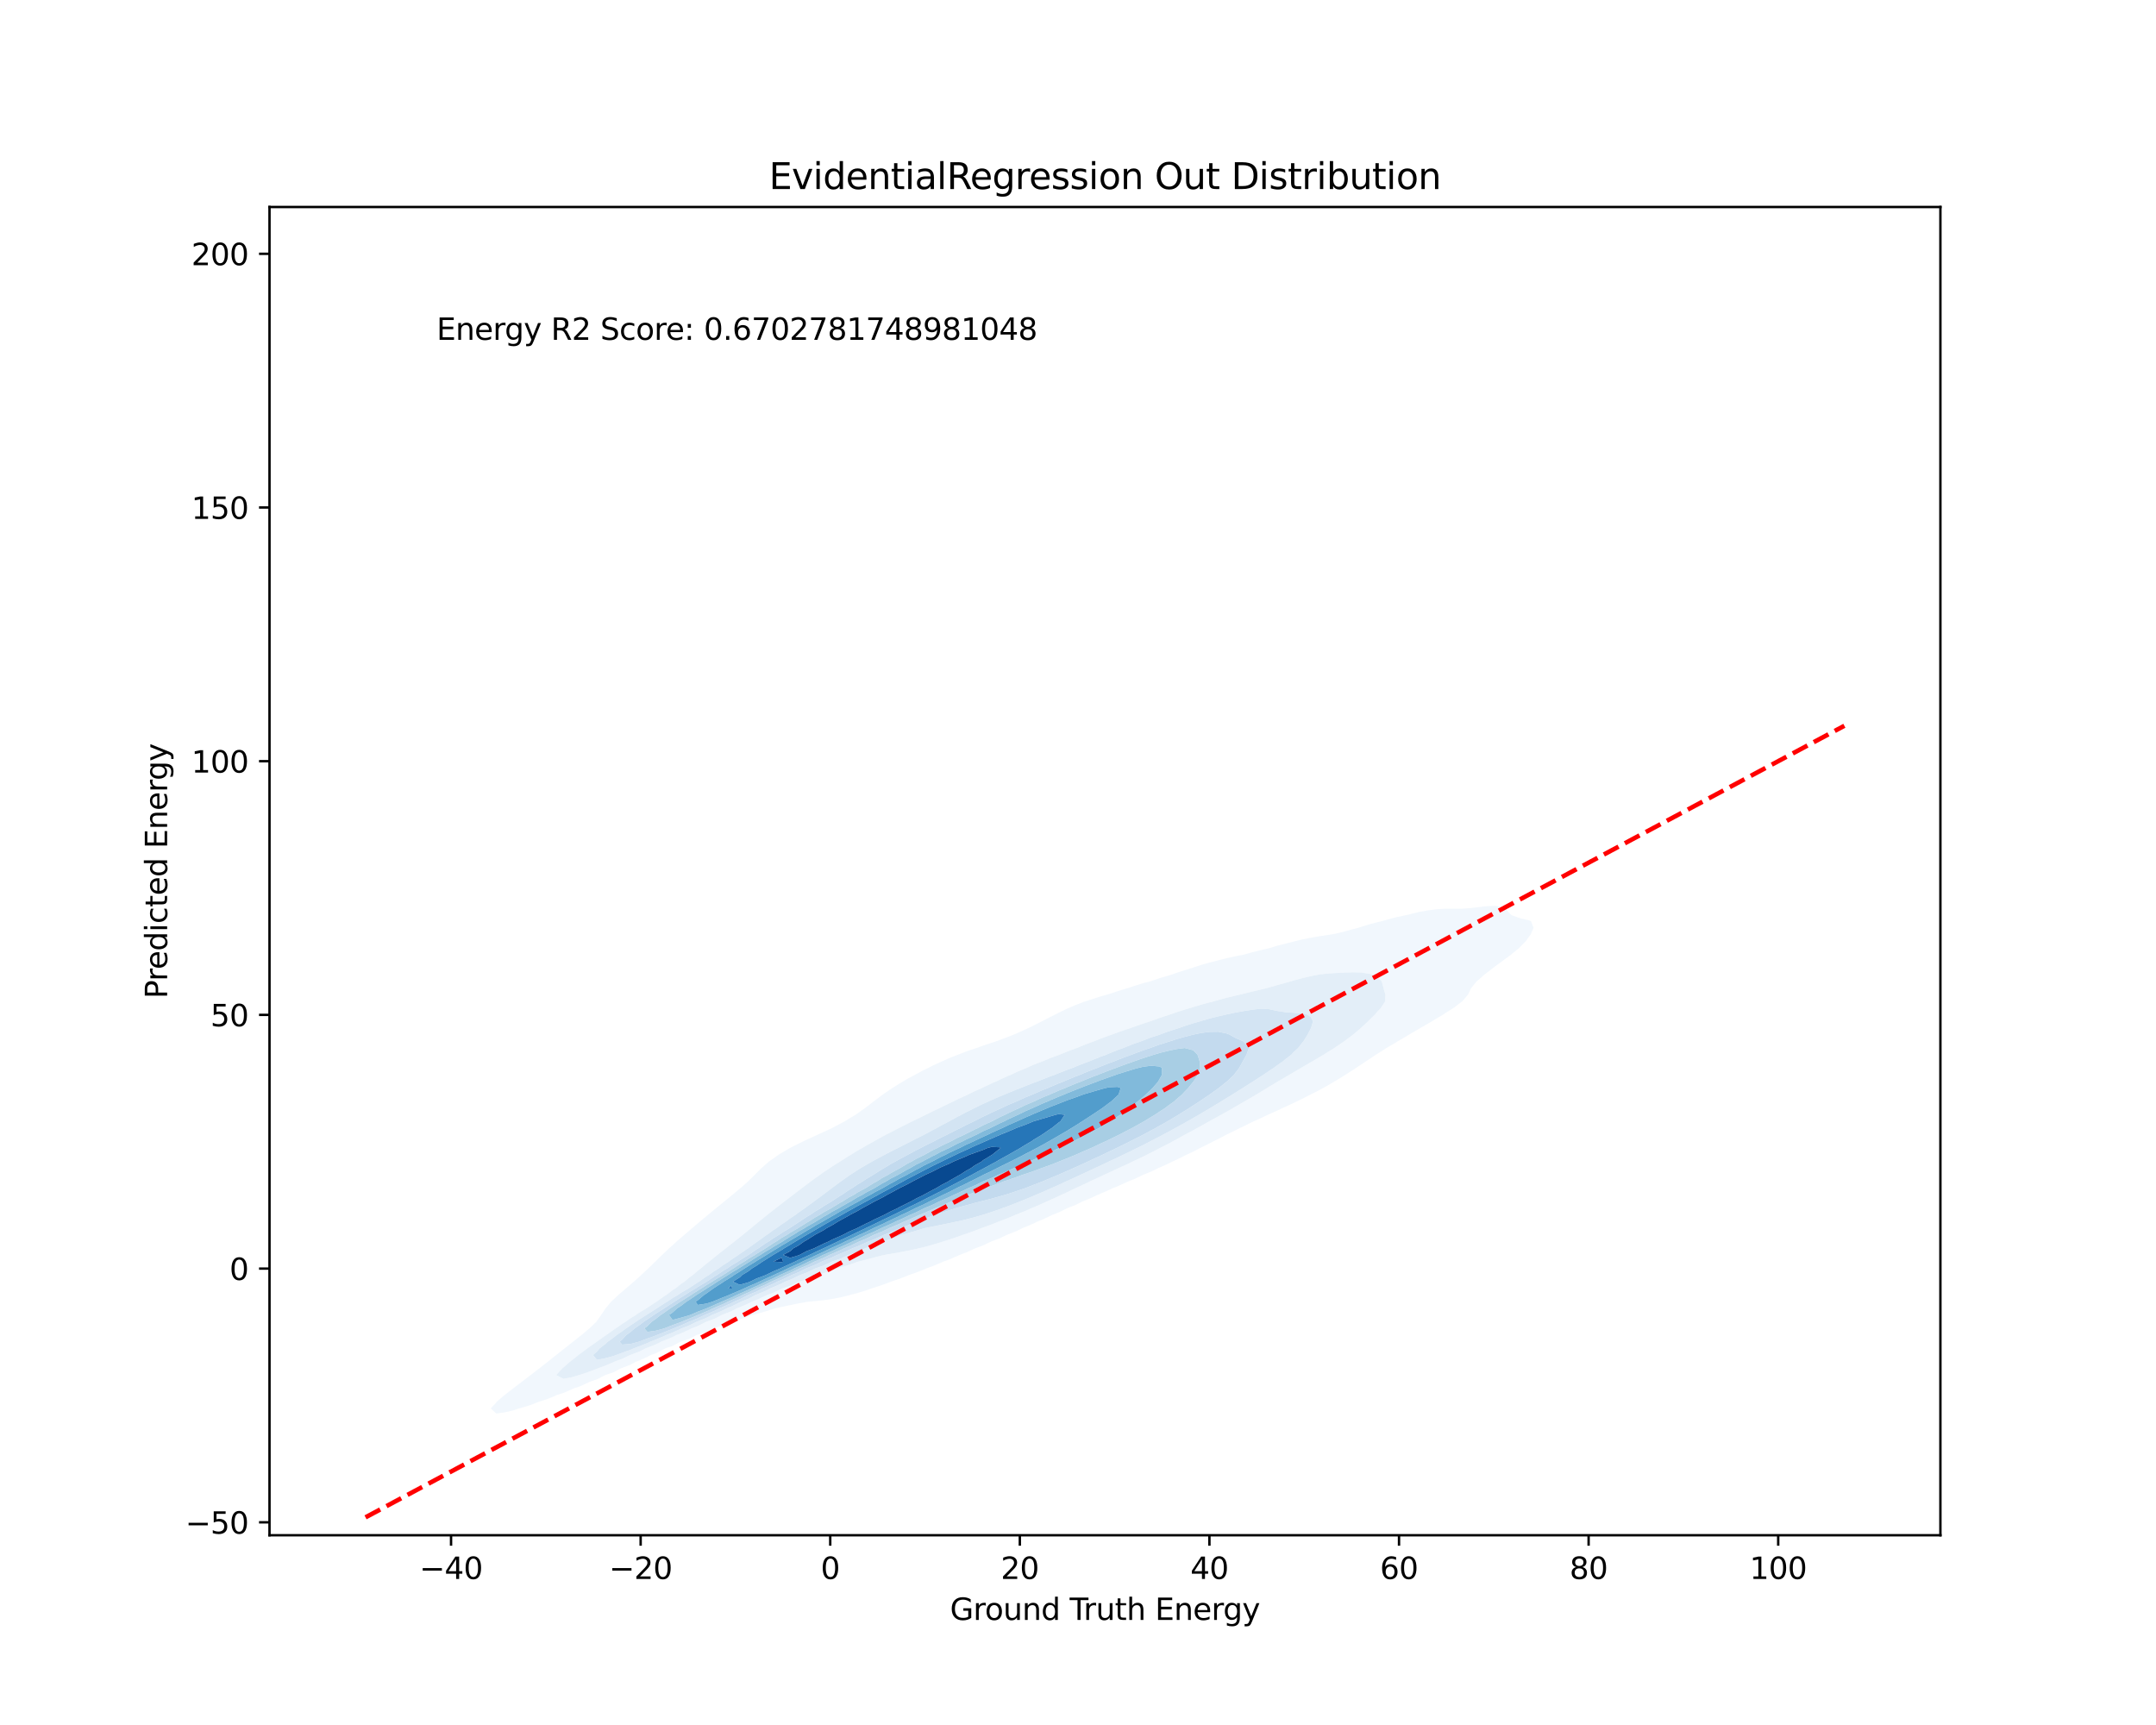 <?xml version="1.0" encoding="utf-8" standalone="no"?>
<!DOCTYPE svg PUBLIC "-//W3C//DTD SVG 1.1//EN"
  "http://www.w3.org/Graphics/SVG/1.1/DTD/svg11.dtd">
<svg xmlns:xlink="http://www.w3.org/1999/xlink" width="720pt" height="576pt" viewBox="0 0 720 576" xmlns="http://www.w3.org/2000/svg" version="1.1">
 <defs>
  <style type="text/css">*{stroke-linejoin: round; stroke-linecap: butt}</style>
 </defs>
 <g id="figure_1">
  <g id="patch_1">
   <path d="M 0 576 
L 720 576 
L 720 0 
L 0 0 
z
" style="fill: #ffffff"/>
  </g>
  <g id="axes_1">
   <g id="patch_2">
    <path d="M 90 512.64 
L 648 512.64 
L 648 69.12 
L 90 69.12 
z
" style="fill: #ffffff"/>
   </g>
   <g id="QuadContourSet_1">
    <path d="M 165.709 471.986 
L 168.513 471.607 
L 171.317 470.976 
L 173.309 470.294 
L 174.121 470.071 
L 176.925 469.243 
L 179.729 468.151 
L 179.915 468.065 
L 182.533 467.255 
L 185.337 466.106 
L 185.891 465.836 
L 188.141 465.124 
L 190.945 463.914 
L 191.551 463.608 
L 193.749 462.898 
L 196.553 461.59 
L 196.958 461.379 
L 199.357 460.588 
L 202.126 459.15 
L 202.161 459.138 
L 204.965 458.186 
L 207.312 456.921 
L 207.769 456.761 
L 210.573 455.684 
L 212.368 454.693 
L 213.377 454.34 
L 216.181 453.088 
L 217.304 452.464 
L 218.985 451.888 
L 221.789 450.446 
L 222.175 450.235 
L 224.593 449.438 
L 227.246 448.006 
L 227.397 447.956 
L 230.201 447.039 
L 232.634 445.778 
L 233.005 445.658 
L 235.809 444.74 
L 238.247 443.549 
L 238.613 443.435 
L 241.417 442.579 
L 244.187 441.32 
L 244.221 441.31 
L 247.025 440.576 
L 249.829 439.564 
L 251.153 439.091 
L 252.633 438.719 
L 255.437 437.949 
L 258.241 437.054 
L 258.896 436.863 
L 261.045 436.404 
L 263.849 435.803 
L 266.653 435.218 
L 269.457 434.73 
L 270.241 434.634 
L 272.261 434.444 
L 275.065 434.153 
L 277.869 433.748 
L 280.673 433.206 
L 283.477 432.521 
L 283.848 432.405 
L 286.281 431.77 
L 289.085 430.922 
L 291.172 430.176 
L 291.889 429.964 
L 294.693 429.048 
L 297.497 427.972 
L 297.554 427.948 
L 300.302 427.035 
L 303.106 425.942 
L 303.618 425.719 
L 305.91 424.941 
L 308.714 423.826 
L 309.459 423.49 
L 311.518 422.766 
L 314.322 421.604 
L 315.057 421.262 
L 317.126 420.506 
L 319.93 419.282 
L 320.45 419.033 
L 322.734 418.184 
L 325.538 416.893 
L 325.721 416.804 
L 328.342 415.834 
L 330.972 414.575 
L 331.146 414.51 
L 333.95 413.456 
L 336.21 412.347 
L 336.754 412.141 
L 339.558 411.027 
L 341.365 410.118 
L 342.362 409.737 
L 345.166 408.534 
L 346.433 407.889 
L 347.97 407.298 
L 350.774 405.994 
L 351.432 405.66 
L 353.578 404.83 
L 356.374 403.432 
L 356.382 403.428 
L 359.186 402.34 
L 361.472 401.203 
L 361.99 400.993 
L 364.794 399.831 
L 366.542 398.974 
L 367.598 398.552 
L 370.402 397.327 
L 371.611 396.745 
L 373.206 396.126 
L 376.01 394.847 
L 376.7 394.517 
L 378.814 393.701 
L 381.618 392.352 
L 381.749 392.288 
L 384.422 391.217 
L 386.758 390.059 
L 387.226 389.864 
L 390.03 388.618 
L 391.585 387.83 
L 392.834 387.278 
L 395.638 385.884 
L 396.188 385.602 
L 398.442 384.56 
L 400.704 383.373 
L 401.246 383.111 
L 404.05 381.719 
L 405.149 381.144 
L 406.854 380.314 
L 409.487 378.915 
L 409.658 378.831 
L 412.462 377.48 
L 414.025 376.687 
L 415.266 376.103 
L 418.07 374.722 
L 418.618 374.458 
L 420.874 373.452 
L 423.414 372.229 
L 423.678 372.113 
L 426.482 370.867 
L 428.294 370 
L 429.286 369.561 
L 432.09 368.247 
L 433.041 367.772 
L 434.894 366.909 
L 437.539 365.543 
L 437.698 365.464 
L 440.503 364.046 
L 441.801 363.314 
L 443.307 362.499 
L 445.696 361.085 
L 446.111 360.841 
L 448.915 359.132 
L 449.342 358.857 
L 451.719 357.341 
L 452.787 356.628 
L 454.523 355.489 
L 456.121 354.399 
L 457.327 353.633 
L 459.491 352.17 
L 460.131 351.789 
L 462.935 349.976 
L 462.986 349.942 
L 465.739 348.353 
L 466.747 347.713 
L 468.543 346.693 
L 470.535 345.484 
L 471.347 345.009 
L 474.151 343.374 
L 474.351 343.255 
L 476.955 341.753 
L 478.222 341.027 
L 479.759 340.054 
L 481.948 338.798 
L 482.563 338.336 
L 485.367 336.605 
L 485.429 336.569 
L 488.171 334.45 
L 488.341 334.341 
L 490.25 332.112 
L 490.975 330.6 
L 491.336 329.883 
L 493.161 327.654 
L 493.779 327.168 
L 495.721 325.426 
L 496.583 324.785 
L 498.632 323.197 
L 499.387 322.619 
L 501.679 320.968 
L 502.191 320.542 
L 504.677 318.739 
L 504.995 318.439 
L 507.376 316.511 
L 507.799 316.039 
L 509.536 314.282 
L 510.603 312.792 
L 511.147 312.053 
L 512.13 309.824 
L 511.288 307.596 
L 510.603 307.315 
L 507.799 306.656 
L 504.995 305.672 
L 504.503 305.367 
L 502.472 303.138 
L 502.191 302.979 
L 499.387 302.456 
L 496.583 302.582 
L 493.779 302.894 
L 491.82 303.138 
L 490.975 303.238 
L 488.171 303.429 
L 485.367 303.444 
L 482.563 303.428 
L 479.759 303.613 
L 476.955 303.976 
L 474.151 304.461 
L 471.347 305.138 
L 470.538 305.367 
L 468.543 305.79 
L 465.739 306.406 
L 462.935 307.169 
L 461.498 307.596 
L 460.131 307.901 
L 457.327 308.625 
L 454.523 309.508 
L 453.512 309.824 
L 451.719 310.288 
L 448.915 311.047 
L 446.111 311.765 
L 444.399 312.053 
L 443.307 312.226 
L 440.503 312.645 
L 437.698 313.136 
L 434.894 313.685 
L 432.485 314.282 
L 432.09 314.377 
L 429.286 315.097 
L 426.482 315.815 
L 424.196 316.511 
L 423.678 316.646 
L 420.874 317.303 
L 418.07 318.012 
L 415.489 318.739 
L 415.266 318.789 
L 412.462 319.334 
L 409.658 319.954 
L 406.854 320.645 
L 405.755 320.968 
L 404.05 321.383 
L 401.246 322.162 
L 398.442 323.091 
L 398.149 323.197 
L 395.638 323.954 
L 392.834 324.874 
L 391.288 325.426 
L 390.03 325.811 
L 387.226 326.631 
L 384.422 327.59 
L 384.215 327.654 
L 381.618 328.337 
L 378.814 329.22 
L 376.84 329.883 
L 376.01 330.122 
L 373.206 330.976 
L 370.402 331.909 
L 369.725 332.112 
L 367.598 332.71 
L 364.794 333.606 
L 362.555 334.341 
L 361.99 334.516 
L 359.186 335.606 
L 356.934 336.569 
L 356.382 336.796 
L 353.578 338.152 
L 352.324 338.798 
L 350.774 339.57 
L 347.97 341.027 
L 347.97 341.027 
L 345.166 342.439 
L 343.511 343.255 
L 342.362 343.783 
L 339.558 345.042 
L 338.521 345.484 
L 336.754 346.168 
L 333.95 347.232 
L 332.66 347.713 
L 331.146 348.21 
L 328.342 349.142 
L 326.14 349.942 
L 325.538 350.133 
L 322.734 351.072 
L 319.958 352.17 
L 319.93 352.18 
L 317.126 353.264 
L 314.629 354.399 
L 314.322 354.525 
L 311.518 355.801 
L 309.932 356.628 
L 308.714 357.202 
L 305.91 358.69 
L 305.625 358.857 
L 303.106 360.201 
L 301.636 361.085 
L 300.302 361.862 
L 298.002 363.314 
L 297.497 363.645 
L 294.735 365.543 
L 294.693 365.573 
L 291.889 367.68 
L 291.769 367.772 
L 289.085 369.845 
L 288.885 370 
L 286.281 371.832 
L 285.726 372.229 
L 283.477 373.577 
L 282.047 374.458 
L 280.673 375.176 
L 277.869 376.671 
L 277.839 376.687 
L 275.065 377.956 
L 273.01 378.915 
L 272.261 379.259 
L 269.457 380.535 
L 268.172 381.144 
L 266.653 381.904 
L 263.849 383.308 
L 263.727 383.373 
L 261.045 384.965 
L 259.959 385.602 
L 258.241 386.848 
L 256.823 387.83 
L 255.437 389.057 
L 254.272 390.059 
L 252.633 391.689 
L 252.045 392.288 
L 249.829 394.474 
L 249.789 394.517 
L 247.266 396.745 
L 247.025 396.94 
L 244.595 398.974 
L 244.221 399.28 
L 241.855 401.203 
L 241.417 401.569 
L 239.114 403.432 
L 238.613 403.86 
L 236.413 405.66 
L 235.809 406.183 
L 233.754 407.889 
L 233.005 408.538 
L 231.12 410.118 
L 230.201 410.916 
L 228.509 412.347 
L 227.397 413.329 
L 225.95 414.575 
L 224.593 415.813 
L 223.479 416.804 
L 221.789 418.409 
L 221.118 419.033 
L 218.985 421.141 
L 218.86 421.262 
L 216.545 423.49 
L 216.181 423.837 
L 214.166 425.719 
L 213.377 426.442 
L 211.684 427.948 
L 210.573 428.921 
L 209.084 430.176 
L 207.769 431.327 
L 206.476 432.405 
L 204.965 433.862 
L 204.107 434.634 
L 202.261 436.863 
L 202.161 437.014 
L 200.747 439.091 
L 199.357 441.072 
L 199.192 441.32 
L 196.893 443.549 
L 196.553 443.8 
L 194.22 445.778 
L 193.749 446.117 
L 191.41 448.006 
L 190.945 448.343 
L 188.581 450.235 
L 188.141 450.557 
L 185.769 452.464 
L 185.337 452.783 
L 182.957 454.693 
L 182.533 455.007 
L 180.113 456.921 
L 179.729 457.208 
L 177.22 459.15 
L 176.925 459.377 
L 174.288 461.379 
L 174.121 461.515 
L 171.355 463.608 
L 171.317 463.643 
L 168.513 465.823 
L 168.494 465.836 
L 165.875 468.065 
L 165.709 468.338 
L 163.894 470.294 
z
M 185.726 459.15 
L 187.759 456.921 
L 188.141 456.626 
L 190.335 454.693 
L 190.945 454.233 
L 193.147 452.464 
L 193.749 452.018 
L 196.139 450.235 
L 196.553 449.932 
L 199.292 448.006 
L 199.357 447.959 
L 202.161 445.978 
L 202.444 445.778 
L 204.965 444.003 
L 205.646 443.549 
L 207.769 442.062 
L 208.939 441.32 
L 210.573 440.17 
L 212.348 439.091 
L 213.377 438.351 
L 215.888 436.863 
L 216.181 436.642 
L 218.985 434.803 
L 219.277 434.634 
L 221.789 432.818 
L 222.501 432.405 
L 224.593 430.803 
L 225.624 430.176 
L 227.397 428.736 
L 228.582 427.948 
L 230.201 426.581 
L 231.375 425.719 
L 233.005 424.333 
L 234.082 423.49 
L 235.809 422.048 
L 236.795 421.262 
L 238.613 419.786 
L 239.57 419.033 
L 241.417 417.564 
L 242.405 416.804 
L 244.221 415.359 
L 245.253 414.575 
L 247.025 413.138 
L 248.051 412.347 
L 249.829 410.873 
L 250.775 410.118 
L 252.633 408.575 
L 253.471 407.889 
L 255.437 406.295 
L 256.219 405.66 
L 258.241 404.07 
L 259.047 403.432 
L 261.045 401.89 
L 261.928 401.203 
L 263.849 399.733 
L 264.828 398.974 
L 266.653 397.588 
L 267.75 396.745 
L 269.457 395.463 
L 270.731 394.517 
L 272.261 393.383 
L 273.825 392.288 
L 275.065 391.385 
L 277.091 390.059 
L 277.869 389.508 
L 280.571 387.83 
L 280.673 387.761 
L 283.477 385.957 
L 284.123 385.602 
L 286.281 384.241 
L 287.86 383.373 
L 289.085 382.645 
L 291.767 381.144 
L 291.889 381.077 
L 294.693 379.505 
L 295.82 378.915 
L 297.497 378.048 
L 300.148 376.687 
L 300.302 376.612 
L 303.106 375.203 
L 304.595 374.458 
L 305.91 373.822 
L 308.714 372.457 
L 309.167 372.229 
L 311.518 371.066 
L 313.752 370 
L 314.322 369.721 
L 317.126 368.354 
L 318.368 367.772 
L 319.93 366.993 
L 322.734 365.716 
L 323.118 365.543 
L 325.538 364.338 
L 327.894 363.314 
L 328.342 363.087 
L 331.146 361.747 
L 332.711 361.085 
L 333.95 360.465 
L 336.754 359.212 
L 337.63 358.857 
L 339.558 357.926 
L 342.362 356.764 
L 342.722 356.628 
L 345.166 355.522 
L 347.97 354.455 
L 348.128 354.399 
L 350.774 353.277 
L 353.578 352.263 
L 353.846 352.17 
L 356.382 351.118 
L 359.186 350.087 
L 359.598 349.942 
L 361.99 348.942 
L 364.794 347.889 
L 365.289 347.713 
L 367.598 346.777 
L 370.402 345.763 
L 371.223 345.484 
L 373.206 344.74 
L 376.01 343.771 
L 377.599 343.255 
L 378.814 342.821 
L 381.618 341.837 
L 384.112 341.027 
L 384.422 340.914 
L 387.226 339.897 
L 390.03 338.976 
L 390.595 338.798 
L 392.834 338.007 
L 395.638 337.119 
L 397.561 336.569 
L 398.442 336.282 
L 401.246 335.426 
L 404.05 334.675 
L 405.375 334.341 
L 406.854 333.904 
L 409.658 333.149 
L 412.462 332.481 
L 414.096 332.112 
L 415.266 331.805 
L 418.07 331.121 
L 420.874 330.454 
L 423.215 329.883 
L 423.678 329.756 
L 426.482 328.951 
L 429.286 328.173 
L 431.133 327.654 
L 432.09 327.364 
L 434.894 326.621 
L 437.698 325.954 
L 440.331 325.426 
L 440.503 325.39 
L 443.307 325.082 
L 446.111 324.899 
L 448.915 324.755 
L 451.719 324.658 
L 454.523 324.725 
L 457.327 325.158 
L 458.211 325.426 
L 460.131 326.442 
L 461.429 327.654 
L 462.009 329.883 
L 462.646 332.112 
L 462.605 334.341 
L 461.144 336.569 
L 460.131 337.637 
L 459.133 338.798 
L 457.327 340.575 
L 456.894 341.027 
L 454.523 343.222 
L 454.488 343.255 
L 451.86 345.484 
L 451.719 345.585 
L 448.915 347.7 
L 448.899 347.713 
L 446.111 349.588 
L 445.618 349.942 
L 443.307 351.361 
L 442.055 352.17 
L 440.503 353.074 
L 438.274 354.399 
L 437.698 354.73 
L 434.894 356.345 
L 434.422 356.628 
L 432.09 358.002 
L 430.619 358.857 
L 429.286 359.658 
L 426.813 361.085 
L 426.482 361.287 
L 423.678 362.98 
L 423.117 363.314 
L 420.874 364.694 
L 419.437 365.543 
L 418.07 366.364 
L 415.634 367.772 
L 415.266 367.985 
L 412.462 369.61 
L 411.78 370 
L 409.658 371.219 
L 407.825 372.229 
L 406.854 372.78 
L 404.05 374.301 
L 403.765 374.458 
L 401.246 375.891 
L 399.759 376.687 
L 398.442 377.439 
L 395.638 378.915 
L 395.638 378.915 
L 392.834 380.492 
L 391.582 381.144 
L 390.03 382.002 
L 387.314 383.373 
L 387.226 383.42 
L 384.422 384.886 
L 382.945 385.602 
L 381.618 386.278 
L 378.814 387.594 
L 378.303 387.83 
L 376.01 388.947 
L 373.515 390.059 
L 373.206 390.209 
L 370.402 391.532 
L 368.71 392.288 
L 367.598 392.83 
L 364.794 394.123 
L 363.927 394.517 
L 361.99 395.468 
L 359.186 396.74 
L 359.175 396.745 
L 356.382 398.103 
L 354.45 398.974 
L 353.578 399.397 
L 350.774 400.676 
L 349.565 401.203 
L 347.97 401.945 
L 345.166 403.147 
L 344.477 403.432 
L 342.362 404.369 
L 339.558 405.502 
L 339.15 405.66 
L 336.754 406.673 
L 333.95 407.743 
L 333.551 407.889 
L 331.146 408.861 
L 328.342 409.886 
L 327.674 410.118 
L 325.538 410.949 
L 322.734 411.941 
L 321.51 412.347 
L 319.93 412.936 
L 317.126 413.881 
L 314.904 414.575 
L 314.322 414.778 
L 311.518 415.623 
L 308.714 416.39 
L 306.934 416.804 
L 305.91 417.063 
L 303.106 417.649 
L 300.302 418.181 
L 297.497 418.673 
L 295.409 419.033 
L 294.693 419.178 
L 291.889 419.915 
L 289.085 420.671 
L 286.657 421.262 
L 286.281 421.376 
L 283.477 422.378 
L 280.673 423.206 
L 279.662 423.49 
L 277.869 424.164 
L 275.065 425.144 
L 273.059 425.719 
L 272.261 426.031 
L 269.457 427.181 
L 266.93 427.948 
L 266.653 428.065 
L 263.849 429.366 
L 261.366 430.176 
L 261.045 430.325 
L 258.241 431.687 
L 256.177 432.405 
L 255.437 432.771 
L 252.633 434.089 
L 251.139 434.634 
L 249.829 435.31 
L 247.025 436.52 
L 246.112 436.863 
L 244.221 437.855 
L 241.417 438.946 
L 241.034 439.091 
L 238.613 440.363 
L 235.955 441.32 
L 235.809 441.397 
L 233.005 442.821 
L 231 443.549 
L 230.201 443.968 
L 227.397 445.242 
L 225.935 445.778 
L 224.593 446.479 
L 221.789 447.641 
L 220.807 448.006 
L 218.985 448.945 
L 216.181 450.032 
L 215.641 450.235 
L 213.377 451.369 
L 210.573 452.414 
L 210.441 452.464 
L 207.769 453.736 
L 205.182 454.693 
L 204.965 454.801 
L 202.161 456.006 
L 199.635 456.921 
L 199.357 457.05 
L 196.553 458.106 
L 193.749 459.053 
L 193.423 459.15 
L 190.945 459.892 
L 188.141 460.39 
z
" clip-path="url(#paa7277f399)" style="fill: #f1f7fd"/>
    <path d="M 188.141 460.39 
L 190.945 459.892 
L 193.423 459.15 
L 193.749 459.053 
L 196.553 458.106 
L 199.357 457.05 
L 199.635 456.921 
L 202.161 456.006 
L 204.965 454.801 
L 205.182 454.693 
L 207.769 453.736 
L 210.441 452.464 
L 210.573 452.414 
L 213.377 451.369 
L 215.641 450.235 
L 216.181 450.032 
L 218.985 448.945 
L 220.807 448.006 
L 221.789 447.641 
L 224.593 446.479 
L 225.935 445.778 
L 227.397 445.242 
L 230.201 443.968 
L 231 443.549 
L 233.005 442.821 
L 235.809 441.397 
L 235.955 441.32 
L 238.613 440.363 
L 241.034 439.091 
L 241.417 438.946 
L 244.221 437.855 
L 246.112 436.863 
L 247.025 436.52 
L 249.829 435.31 
L 251.139 434.634 
L 252.633 434.089 
L 255.437 432.771 
L 256.177 432.405 
L 258.241 431.687 
L 261.045 430.325 
L 261.366 430.176 
L 263.849 429.366 
L 266.653 428.065 
L 266.93 427.948 
L 269.457 427.181 
L 272.261 426.031 
L 273.059 425.719 
L 275.065 425.144 
L 277.869 424.164 
L 279.662 423.49 
L 280.673 423.206 
L 283.477 422.378 
L 286.281 421.376 
L 286.657 421.262 
L 289.085 420.671 
L 291.889 419.915 
L 294.693 419.178 
L 295.409 419.033 
L 297.497 418.673 
L 300.302 418.181 
L 303.106 417.649 
L 305.91 417.063 
L 306.934 416.804 
L 308.714 416.39 
L 311.518 415.623 
L 314.322 414.778 
L 314.904 414.575 
L 317.126 413.881 
L 319.93 412.936 
L 321.51 412.347 
L 322.734 411.941 
L 325.538 410.949 
L 327.674 410.118 
L 328.342 409.886 
L 331.146 408.861 
L 333.551 407.889 
L 333.95 407.743 
L 336.754 406.673 
L 339.15 405.66 
L 339.558 405.502 
L 342.362 404.369 
L 344.477 403.432 
L 345.166 403.147 
L 347.97 401.945 
L 349.565 401.203 
L 350.774 400.676 
L 353.578 399.397 
L 354.45 398.974 
L 356.382 398.103 
L 359.175 396.745 
L 359.186 396.74 
L 361.99 395.468 
L 363.927 394.517 
L 364.794 394.123 
L 367.598 392.83 
L 368.71 392.288 
L 370.402 391.532 
L 373.206 390.209 
L 373.515 390.059 
L 376.01 388.947 
L 378.303 387.83 
L 378.814 387.594 
L 381.618 386.278 
L 382.945 385.602 
L 384.422 384.886 
L 387.226 383.42 
L 387.314 383.373 
L 390.03 382.002 
L 391.582 381.144 
L 392.834 380.492 
L 395.638 378.915 
L 395.638 378.915 
L 398.442 377.439 
L 399.759 376.687 
L 401.246 375.891 
L 403.765 374.458 
L 404.05 374.301 
L 406.854 372.78 
L 407.825 372.229 
L 409.658 371.219 
L 411.78 370 
L 412.462 369.61 
L 415.266 367.985 
L 415.634 367.772 
L 418.07 366.364 
L 419.437 365.543 
L 420.874 364.694 
L 423.117 363.314 
L 423.678 362.98 
L 426.482 361.287 
L 426.813 361.085 
L 429.286 359.658 
L 430.619 358.857 
L 432.09 358.002 
L 434.422 356.628 
L 434.894 356.345 
L 437.698 354.73 
L 438.274 354.399 
L 440.503 353.074 
L 442.055 352.17 
L 443.307 351.361 
L 445.618 349.942 
L 446.111 349.588 
L 448.899 347.713 
L 448.915 347.7 
L 451.719 345.585 
L 451.86 345.484 
L 454.488 343.255 
L 454.523 343.222 
L 456.894 341.027 
L 457.327 340.575 
L 459.133 338.798 
L 460.131 337.637 
L 461.144 336.569 
L 462.605 334.341 
L 462.646 332.112 
L 462.009 329.883 
L 461.429 327.654 
L 460.131 326.442 
L 458.211 325.426 
L 457.327 325.158 
L 454.523 324.725 
L 451.719 324.658 
L 448.915 324.755 
L 446.111 324.899 
L 443.307 325.082 
L 440.503 325.39 
L 440.331 325.426 
L 437.698 325.954 
L 434.894 326.621 
L 432.09 327.364 
L 431.133 327.654 
L 429.286 328.173 
L 426.482 328.951 
L 423.678 329.756 
L 423.215 329.883 
L 420.874 330.454 
L 418.07 331.121 
L 415.266 331.805 
L 414.096 332.112 
L 412.462 332.481 
L 409.658 333.149 
L 406.854 333.904 
L 405.375 334.341 
L 404.05 334.675 
L 401.246 335.426 
L 398.442 336.282 
L 397.561 336.569 
L 395.638 337.119 
L 392.834 338.007 
L 390.595 338.798 
L 390.03 338.976 
L 387.226 339.897 
L 384.422 340.914 
L 384.112 341.027 
L 381.618 341.837 
L 378.814 342.821 
L 377.599 343.255 
L 376.01 343.771 
L 373.206 344.74 
L 371.223 345.484 
L 370.402 345.763 
L 367.598 346.777 
L 365.289 347.713 
L 364.794 347.889 
L 361.99 348.942 
L 359.598 349.942 
L 359.186 350.087 
L 356.382 351.118 
L 353.846 352.17 
L 353.578 352.263 
L 350.774 353.277 
L 348.128 354.399 
L 347.97 354.455 
L 345.166 355.522 
L 342.722 356.628 
L 342.362 356.764 
L 339.558 357.926 
L 337.63 358.857 
L 336.754 359.212 
L 333.95 360.465 
L 332.711 361.085 
L 331.146 361.747 
L 328.342 363.087 
L 327.894 363.314 
L 325.538 364.338 
L 323.118 365.543 
L 322.734 365.716 
L 319.93 366.993 
L 318.368 367.772 
L 317.126 368.354 
L 314.322 369.721 
L 313.752 370 
L 311.518 371.066 
L 309.167 372.229 
L 308.714 372.457 
L 305.91 373.822 
L 304.595 374.458 
L 303.106 375.203 
L 300.302 376.612 
L 300.148 376.687 
L 297.497 378.048 
L 295.82 378.915 
L 294.693 379.505 
L 291.889 381.077 
L 291.767 381.144 
L 289.085 382.645 
L 287.86 383.373 
L 286.281 384.241 
L 284.123 385.602 
L 283.477 385.957 
L 280.673 387.761 
L 280.571 387.83 
L 277.869 389.508 
L 277.091 390.059 
L 275.065 391.385 
L 273.825 392.288 
L 272.261 393.383 
L 270.731 394.517 
L 269.457 395.463 
L 267.75 396.745 
L 266.653 397.588 
L 264.828 398.974 
L 263.849 399.733 
L 261.928 401.203 
L 261.045 401.89 
L 259.047 403.432 
L 258.241 404.07 
L 256.219 405.66 
L 255.437 406.295 
L 253.471 407.889 
L 252.633 408.575 
L 250.775 410.118 
L 249.829 410.873 
L 248.051 412.347 
L 247.025 413.138 
L 245.253 414.575 
L 244.221 415.359 
L 242.405 416.804 
L 241.417 417.564 
L 239.57 419.033 
L 238.613 419.786 
L 236.795 421.262 
L 235.809 422.048 
L 234.082 423.49 
L 233.005 424.333 
L 231.375 425.719 
L 230.201 426.581 
L 228.582 427.948 
L 227.397 428.736 
L 225.624 430.176 
L 224.593 430.803 
L 222.501 432.405 
L 221.789 432.818 
L 219.277 434.634 
L 218.985 434.803 
L 216.181 436.642 
L 215.888 436.863 
L 213.377 438.351 
L 212.348 439.091 
L 210.573 440.17 
L 208.939 441.32 
L 207.769 442.062 
L 205.646 443.549 
L 204.965 444.003 
L 202.444 445.778 
L 202.161 445.978 
L 199.357 447.959 
L 199.292 448.006 
L 196.553 449.932 
L 196.139 450.235 
L 193.749 452.018 
L 193.147 452.464 
L 190.945 454.233 
L 190.335 454.693 
L 188.141 456.626 
L 187.759 456.921 
L 185.726 459.15 
z
M 198.023 452.464 
L 199.357 451.297 
L 200.245 450.235 
L 202.161 448.771 
L 202.979 448.006 
L 204.965 446.579 
L 205.961 445.778 
L 207.769 444.518 
L 209.104 443.549 
L 210.573 442.544 
L 212.395 441.32 
L 213.377 440.654 
L 215.858 439.091 
L 216.181 438.872 
L 218.985 437.092 
L 219.345 436.863 
L 221.789 435.247 
L 222.811 434.634 
L 224.593 433.431 
L 226.368 432.405 
L 227.397 431.685 
L 230.029 430.176 
L 230.201 430.051 
L 233.005 428.198 
L 233.438 427.948 
L 235.809 426.275 
L 236.762 425.719 
L 238.613 424.368 
L 240.071 423.49 
L 241.417 422.482 
L 243.355 421.262 
L 244.221 420.604 
L 246.604 419.033 
L 247.025 418.714 
L 249.829 416.804 
L 249.829 416.804 
L 252.633 414.761 
L 252.925 414.575 
L 255.437 412.758 
L 256.075 412.347 
L 258.241 410.781 
L 259.269 410.118 
L 261.045 408.816 
L 262.47 407.889 
L 263.849 406.855 
L 265.64 405.66 
L 266.653 404.887 
L 268.754 403.432 
L 269.457 402.889 
L 271.809 401.203 
L 272.261 400.851 
L 274.808 398.974 
L 275.065 398.773 
L 277.77 396.745 
L 277.869 396.67 
L 280.673 394.579 
L 280.762 394.517 
L 283.477 392.59 
L 283.92 392.288 
L 286.281 390.761 
L 287.391 390.059 
L 289.085 389.062 
L 291.243 387.83 
L 291.889 387.472 
L 294.693 385.976 
L 295.405 385.602 
L 297.497 384.495 
L 299.774 383.373 
L 300.302 383.091 
L 303.106 381.667 
L 304.184 381.144 
L 305.91 380.217 
L 308.578 378.915 
L 308.714 378.84 
L 311.518 377.311 
L 312.76 376.687 
L 314.322 375.801 
L 316.911 374.458 
L 317.126 374.337 
L 319.93 372.792 
L 321.041 372.229 
L 322.734 371.321 
L 325.424 370 
L 325.538 369.943 
L 328.342 368.569 
L 330.14 367.772 
L 331.146 367.307 
L 333.95 366.081 
L 335.292 365.543 
L 336.754 364.915 
L 339.558 363.78 
L 340.799 363.314 
L 342.362 362.669 
L 345.166 361.572 
L 346.503 361.085 
L 347.97 360.487 
L 350.774 359.396 
L 352.275 358.857 
L 353.578 358.324 
L 356.382 357.225 
L 358.048 356.628 
L 359.186 356.155 
L 361.99 355.039 
L 363.768 354.399 
L 364.794 353.963 
L 367.598 352.83 
L 369.431 352.17 
L 370.402 351.752 
L 373.206 350.621 
L 375.134 349.942 
L 376.01 349.57 
L 378.814 348.466 
L 381.044 347.713 
L 381.618 347.48 
L 384.422 346.405 
L 387.226 345.501 
L 387.28 345.484 
L 390.03 344.444 
L 392.834 343.539 
L 393.766 343.255 
L 395.638 342.582 
L 398.442 341.69 
L 400.798 341.027 
L 401.246 340.879 
L 404.05 340.06 
L 406.854 339.365 
L 409.383 338.798 
L 409.658 338.729 
L 412.462 338.126 
L 415.266 337.621 
L 418.07 337.172 
L 420.874 336.838 
L 423.678 336.955 
L 426.482 337.559 
L 429.286 337.989 
L 432.09 338.179 
L 434.894 338.408 
L 436.601 338.798 
L 437.698 339.553 
L 438.48 341.027 
L 437.829 343.255 
L 437.698 343.5 
L 436.663 345.484 
L 435.294 347.713 
L 434.894 348.163 
L 433.52 349.942 
L 432.09 351.25 
L 431.242 352.17 
L 429.286 353.658 
L 428.46 354.399 
L 426.482 355.738 
L 425.327 356.628 
L 423.678 357.682 
L 421.991 358.857 
L 420.874 359.555 
L 418.541 361.085 
L 418.07 361.378 
L 415.266 363.148 
L 415.016 363.314 
L 412.462 364.899 
L 411.456 365.543 
L 409.658 366.645 
L 407.845 367.772 
L 406.854 368.368 
L 404.148 370 
L 404.05 370.058 
L 401.246 371.714 
L 400.383 372.229 
L 398.442 373.346 
L 396.494 374.458 
L 395.638 374.941 
L 392.834 376.485 
L 392.468 376.687 
L 390.03 378.028 
L 388.342 378.915 
L 387.226 379.521 
L 384.422 380.961 
L 384.057 381.144 
L 381.618 382.418 
L 379.649 383.373 
L 378.814 383.796 
L 376.01 385.166 
L 375.081 385.602 
L 373.206 386.52 
L 370.402 387.81 
L 370.358 387.83 
L 367.598 389.161 
L 365.619 390.059 
L 364.794 390.454 
L 361.99 391.765 
L 360.825 392.288 
L 359.186 393.073 
L 356.382 394.339 
L 355.977 394.517 
L 353.578 395.644 
L 351.047 396.745 
L 350.774 396.872 
L 347.97 398.13 
L 345.95 398.974 
L 345.166 399.321 
L 342.362 400.498 
L 340.576 401.203 
L 339.558 401.625 
L 336.754 402.707 
L 334.759 403.432 
L 333.95 403.739 
L 331.146 404.704 
L 328.342 405.607 
L 328.151 405.66 
L 325.538 406.425 
L 322.734 407.164 
L 319.93 407.815 
L 319.549 407.889 
L 317.126 408.403 
L 314.322 408.98 
L 311.518 409.554 
L 308.714 410.105 
L 308.662 410.118 
L 305.91 410.956 
L 303.106 411.786 
L 301.132 412.347 
L 300.302 412.644 
L 297.497 413.723 
L 294.776 414.575 
L 294.693 414.609 
L 291.889 415.841 
L 289.085 416.776 
L 289.006 416.804 
L 286.281 418.05 
L 283.477 418.999 
L 283.384 419.033 
L 280.673 420.297 
L 277.869 421.244 
L 277.823 421.262 
L 275.065 422.583 
L 272.424 423.49 
L 272.261 423.566 
L 269.457 424.93 
L 267.268 425.719 
L 266.653 426.021 
L 263.849 427.343 
L 262.254 427.948 
L 261.045 428.567 
L 258.241 429.801 
L 257.291 430.176 
L 255.437 431.15 
L 252.633 432.28 
L 252.325 432.405 
L 249.829 433.723 
L 247.507 434.634 
L 247.025 434.889 
L 244.221 436.263 
L 242.719 436.863 
L 241.417 437.547 
L 238.613 438.759 
L 237.785 439.091 
L 235.809 440.106 
L 233.005 441.212 
L 232.736 441.32 
L 230.201 442.575 
L 227.658 443.549 
L 227.397 443.682 
L 224.593 444.972 
L 222.495 445.778 
L 221.789 446.126 
L 218.985 447.31 
L 217.171 448.006 
L 216.181 448.476 
L 213.377 449.578 
L 211.647 450.235 
L 210.573 450.713 
L 207.769 451.715 
L 205.716 452.464 
L 204.965 452.764 
L 202.161 453.527 
L 199.357 454.057 
z
" clip-path="url(#paa7277f399)" style="fill: #e3eef8"/>
    <path d="M 199.357 454.057 
L 202.161 453.527 
L 204.965 452.764 
L 205.716 452.464 
L 207.769 451.715 
L 210.573 450.713 
L 211.647 450.235 
L 213.377 449.578 
L 216.181 448.476 
L 217.171 448.006 
L 218.985 447.31 
L 221.789 446.126 
L 222.495 445.778 
L 224.593 444.972 
L 227.397 443.682 
L 227.658 443.549 
L 230.201 442.575 
L 232.736 441.32 
L 233.005 441.212 
L 235.809 440.106 
L 237.785 439.091 
L 238.613 438.759 
L 241.417 437.547 
L 242.719 436.863 
L 244.221 436.263 
L 247.025 434.889 
L 247.507 434.634 
L 249.829 433.723 
L 252.325 432.405 
L 252.633 432.28 
L 255.437 431.15 
L 257.291 430.176 
L 258.241 429.801 
L 261.045 428.567 
L 262.254 427.948 
L 263.849 427.343 
L 266.653 426.021 
L 267.268 425.719 
L 269.457 424.93 
L 272.261 423.566 
L 272.424 423.49 
L 275.065 422.583 
L 277.823 421.262 
L 277.869 421.244 
L 280.673 420.297 
L 283.384 419.033 
L 283.477 418.999 
L 286.281 418.05 
L 289.006 416.804 
L 289.085 416.776 
L 291.889 415.841 
L 294.693 414.609 
L 294.776 414.575 
L 297.497 413.723 
L 300.302 412.644 
L 301.132 412.347 
L 303.106 411.786 
L 305.91 410.956 
L 308.662 410.118 
L 308.714 410.105 
L 311.518 409.554 
L 314.322 408.98 
L 317.126 408.403 
L 319.549 407.889 
L 319.93 407.815 
L 322.734 407.164 
L 325.538 406.425 
L 328.151 405.66 
L 328.342 405.607 
L 331.146 404.704 
L 333.95 403.739 
L 334.759 403.432 
L 336.754 402.707 
L 339.558 401.625 
L 340.576 401.203 
L 342.362 400.498 
L 345.166 399.321 
L 345.95 398.974 
L 347.97 398.13 
L 350.774 396.872 
L 351.047 396.745 
L 353.578 395.644 
L 355.977 394.517 
L 356.382 394.339 
L 359.186 393.073 
L 360.825 392.288 
L 361.99 391.765 
L 364.794 390.454 
L 365.619 390.059 
L 367.598 389.161 
L 370.358 387.83 
L 370.402 387.81 
L 373.206 386.52 
L 375.081 385.602 
L 376.01 385.166 
L 378.814 383.796 
L 379.649 383.373 
L 381.618 382.418 
L 384.057 381.144 
L 384.422 380.961 
L 387.226 379.521 
L 388.342 378.915 
L 390.03 378.028 
L 392.468 376.687 
L 392.834 376.485 
L 395.638 374.941 
L 396.494 374.458 
L 398.442 373.346 
L 400.383 372.229 
L 401.246 371.714 
L 404.05 370.058 
L 404.148 370 
L 406.854 368.368 
L 407.845 367.772 
L 409.658 366.645 
L 411.456 365.543 
L 412.462 364.899 
L 415.016 363.314 
L 415.266 363.148 
L 418.07 361.378 
L 418.541 361.085 
L 420.874 359.555 
L 421.991 358.857 
L 423.678 357.682 
L 425.327 356.628 
L 426.482 355.738 
L 428.46 354.399 
L 429.286 353.658 
L 431.242 352.17 
L 432.09 351.25 
L 433.52 349.942 
L 434.894 348.163 
L 435.294 347.713 
L 436.663 345.484 
L 437.698 343.5 
L 437.829 343.255 
L 438.48 341.027 
L 437.698 339.553 
L 436.601 338.798 
L 434.894 338.408 
L 432.09 338.179 
L 429.286 337.989 
L 426.482 337.559 
L 423.678 336.955 
L 420.874 336.838 
L 418.07 337.172 
L 415.266 337.621 
L 412.462 338.126 
L 409.658 338.729 
L 409.383 338.798 
L 406.854 339.365 
L 404.05 340.06 
L 401.246 340.879 
L 400.798 341.027 
L 398.442 341.69 
L 395.638 342.582 
L 393.766 343.255 
L 392.834 343.539 
L 390.03 344.444 
L 387.28 345.484 
L 387.226 345.501 
L 384.422 346.405 
L 381.618 347.48 
L 381.044 347.713 
L 378.814 348.466 
L 376.01 349.57 
L 375.134 349.942 
L 373.206 350.621 
L 370.402 351.752 
L 369.431 352.17 
L 367.598 352.83 
L 364.794 353.963 
L 363.768 354.399 
L 361.99 355.039 
L 359.186 356.155 
L 358.048 356.628 
L 356.382 357.225 
L 353.578 358.324 
L 352.275 358.857 
L 350.774 359.396 
L 347.97 360.487 
L 346.503 361.085 
L 345.166 361.572 
L 342.362 362.669 
L 340.799 363.314 
L 339.558 363.78 
L 336.754 364.915 
L 335.292 365.543 
L 333.95 366.081 
L 331.146 367.307 
L 330.14 367.772 
L 328.342 368.569 
L 325.538 369.943 
L 325.424 370 
L 322.734 371.321 
L 321.041 372.229 
L 319.93 372.792 
L 317.126 374.337 
L 316.911 374.458 
L 314.322 375.801 
L 312.76 376.687 
L 311.518 377.311 
L 308.714 378.84 
L 308.578 378.915 
L 305.91 380.217 
L 304.184 381.144 
L 303.106 381.667 
L 300.302 383.091 
L 299.774 383.373 
L 297.497 384.495 
L 295.405 385.602 
L 294.693 385.976 
L 291.889 387.472 
L 291.243 387.83 
L 289.085 389.062 
L 287.391 390.059 
L 286.281 390.761 
L 283.92 392.288 
L 283.477 392.59 
L 280.762 394.517 
L 280.673 394.579 
L 277.869 396.67 
L 277.77 396.745 
L 275.065 398.773 
L 274.808 398.974 
L 272.261 400.851 
L 271.809 401.203 
L 269.457 402.889 
L 268.754 403.432 
L 266.653 404.887 
L 265.64 405.66 
L 263.849 406.855 
L 262.47 407.889 
L 261.045 408.816 
L 259.269 410.118 
L 258.241 410.781 
L 256.075 412.347 
L 255.437 412.758 
L 252.925 414.575 
L 252.633 414.761 
L 249.829 416.804 
L 249.829 416.804 
L 247.025 418.714 
L 246.604 419.033 
L 244.221 420.604 
L 243.355 421.262 
L 241.417 422.482 
L 240.071 423.49 
L 238.613 424.368 
L 236.762 425.719 
L 235.809 426.275 
L 233.438 427.948 
L 233.005 428.198 
L 230.201 430.051 
L 230.029 430.176 
L 227.397 431.685 
L 226.368 432.405 
L 224.593 433.431 
L 222.811 434.634 
L 221.789 435.247 
L 219.345 436.863 
L 218.985 437.092 
L 216.181 438.872 
L 215.858 439.091 
L 213.377 440.654 
L 212.395 441.32 
L 210.573 442.544 
L 209.104 443.549 
L 207.769 444.518 
L 205.961 445.778 
L 204.965 446.579 
L 202.979 448.006 
L 202.161 448.771 
L 200.245 450.235 
L 199.357 451.297 
L 198.023 452.464 
z
M 206.912 448.006 
L 207.769 447.313 
L 209.158 445.778 
L 210.573 444.757 
L 211.955 443.549 
L 213.377 442.575 
L 215.031 441.32 
L 216.181 440.553 
L 218.31 439.091 
L 218.985 438.647 
L 221.789 436.864 
L 221.79 436.863 
L 224.593 435.057 
L 225.242 434.634 
L 227.397 433.239 
L 228.76 432.405 
L 230.201 431.454 
L 232.374 430.176 
L 233.005 429.747 
L 235.809 428.068 
L 236.009 427.948 
L 238.613 426.215 
L 239.456 425.719 
L 241.417 424.376 
L 242.929 423.49 
L 244.221 422.581 
L 246.451 421.262 
L 247.025 420.849 
L 249.829 419.106 
L 249.954 419.033 
L 252.633 417.18 
L 253.275 416.804 
L 255.437 415.293 
L 256.65 414.575 
L 258.241 413.462 
L 260.098 412.347 
L 261.045 411.686 
L 263.633 410.118 
L 263.849 409.967 
L 266.653 408.133 
L 267.079 407.889 
L 269.457 406.283 
L 270.542 405.66 
L 272.261 404.483 
L 274.074 403.432 
L 275.065 402.741 
L 277.656 401.203 
L 277.869 401.051 
L 280.673 399.221 
L 281.115 398.974 
L 283.477 397.368 
L 284.559 396.745 
L 286.281 395.562 
L 288.045 394.517 
L 289.085 393.81 
L 291.603 392.288 
L 291.889 392.102 
L 294.693 390.343 
L 295.198 390.059 
L 297.497 388.666 
L 299.008 387.83 
L 300.302 387.105 
L 303.106 385.614 
L 303.13 385.602 
L 305.91 384.097 
L 307.362 383.373 
L 308.714 382.667 
L 311.518 381.278 
L 311.801 381.144 
L 314.322 379.824 
L 316.239 378.915 
L 317.126 378.446 
L 319.93 377.037 
L 320.685 376.687 
L 322.734 375.604 
L 325.171 374.458 
L 325.538 374.266 
L 328.342 372.841 
L 329.691 372.229 
L 331.146 371.503 
L 333.95 370.227 
L 334.471 370 
L 336.754 368.908 
L 339.514 367.772 
L 339.558 367.752 
L 342.362 366.45 
L 344.647 365.543 
L 345.166 365.31 
L 347.97 364.071 
L 349.916 363.314 
L 350.774 362.932 
L 353.578 361.738 
L 355.283 361.085 
L 356.382 360.602 
L 359.186 359.446 
L 360.753 358.857 
L 361.99 358.321 
L 364.794 357.195 
L 366.335 356.628 
L 367.598 356.091 
L 370.402 354.989 
L 372.049 354.399 
L 373.206 353.919 
L 376.01 352.841 
L 377.947 352.17 
L 378.814 351.821 
L 381.618 350.77 
L 384.108 349.942 
L 384.422 349.82 
L 387.226 348.802 
L 390.03 347.913 
L 390.703 347.713 
L 392.834 347 
L 395.638 346.209 
L 398.442 345.484 
L 398.442 345.484 
L 401.246 344.904 
L 404.05 344.547 
L 406.854 344.509 
L 409.658 345.091 
L 410.633 345.484 
L 412.462 346.518 
L 415.198 347.713 
L 415.266 347.762 
L 417.066 349.942 
L 416.28 352.17 
L 415.266 353.979 
L 415.045 354.399 
L 413.822 356.628 
L 412.462 358.383 
L 412.136 358.857 
L 409.802 361.085 
L 409.658 361.187 
L 406.994 363.314 
L 406.854 363.407 
L 404.05 365.422 
L 403.897 365.543 
L 401.246 367.312 
L 400.606 367.772 
L 398.442 369.15 
L 397.172 370 
L 395.638 370.935 
L 393.596 372.229 
L 392.834 372.672 
L 390.03 374.346 
L 389.847 374.458 
L 387.226 375.914 
L 385.886 376.687 
L 384.422 377.465 
L 381.734 378.915 
L 381.618 378.976 
L 378.814 380.389 
L 377.359 381.144 
L 376.01 381.813 
L 373.206 383.183 
L 372.828 383.373 
L 370.402 384.526 
L 368.171 385.602 
L 367.598 385.875 
L 364.794 387.162 
L 363.381 387.83 
L 361.99 388.472 
L 359.186 389.736 
L 358.48 390.059 
L 356.382 390.984 
L 353.578 392.224 
L 353.431 392.288 
L 350.774 393.386 
L 348.105 394.517 
L 347.97 394.574 
L 345.166 395.642 
L 342.364 396.745 
L 342.362 396.746 
L 339.558 397.693 
L 336.754 398.64 
L 335.642 398.974 
L 333.95 399.467 
L 331.146 400.242 
L 328.342 400.969 
L 327.382 401.203 
L 325.538 401.672 
L 322.734 402.455 
L 319.93 403.2 
L 319.128 403.432 
L 317.126 404.085 
L 314.322 405.015 
L 312.239 405.66 
L 311.518 405.919 
L 308.714 407.018 
L 306.107 407.889 
L 305.91 407.967 
L 303.106 409.186 
L 300.486 410.118 
L 300.302 410.197 
L 297.497 411.473 
L 295.142 412.347 
L 294.693 412.55 
L 291.889 413.831 
L 289.921 414.575 
L 289.085 414.966 
L 286.281 416.214 
L 284.739 416.804 
L 283.477 417.406 
L 280.673 418.603 
L 279.568 419.033 
L 277.869 419.86 
L 275.065 421.003 
L 274.418 421.262 
L 272.261 422.336 
L 269.457 423.428 
L 269.307 423.49 
L 266.653 424.839 
L 264.436 425.719 
L 263.849 426.019 
L 261.045 427.361 
L 259.619 427.948 
L 258.241 428.665 
L 255.437 429.888 
L 254.757 430.176 
L 252.633 431.282 
L 249.879 432.405 
L 249.829 432.431 
L 247.025 433.859 
L 245.163 434.634 
L 244.221 435.125 
L 241.417 436.392 
L 240.295 436.863 
L 238.613 437.713 
L 235.809 438.879 
L 235.3 439.091 
L 233.005 440.195 
L 230.201 441.318 
L 230.196 441.32 
L 227.397 442.574 
L 224.942 443.549 
L 224.593 443.714 
L 221.789 444.843 
L 219.402 445.778 
L 218.985 445.962 
L 216.181 446.956 
L 213.419 448.006 
L 213.377 448.023 
L 210.573 448.754 
L 207.769 448.987 
z
" clip-path="url(#paa7277f399)" style="fill: #d3e4f3"/>
    <path d="M 207.769 448.987 
L 210.573 448.754 
L 213.377 448.023 
L 213.419 448.006 
L 216.181 446.956 
L 218.985 445.962 
L 219.402 445.778 
L 221.789 444.843 
L 224.593 443.714 
L 224.942 443.549 
L 227.397 442.574 
L 230.196 441.32 
L 230.201 441.318 
L 233.005 440.195 
L 235.3 439.091 
L 235.809 438.879 
L 238.613 437.713 
L 240.295 436.863 
L 241.417 436.392 
L 244.221 435.125 
L 245.163 434.634 
L 247.025 433.859 
L 249.829 432.431 
L 249.879 432.405 
L 252.633 431.282 
L 254.757 430.176 
L 255.437 429.888 
L 258.241 428.665 
L 259.619 427.948 
L 261.045 427.361 
L 263.849 426.019 
L 264.436 425.719 
L 266.653 424.839 
L 269.307 423.49 
L 269.457 423.428 
L 272.261 422.336 
L 274.418 421.262 
L 275.065 421.003 
L 277.869 419.86 
L 279.568 419.033 
L 280.673 418.603 
L 283.477 417.406 
L 284.739 416.804 
L 286.281 416.214 
L 289.085 414.966 
L 289.921 414.575 
L 291.889 413.831 
L 294.693 412.55 
L 295.142 412.347 
L 297.497 411.473 
L 300.302 410.197 
L 300.486 410.118 
L 303.106 409.186 
L 305.91 407.967 
L 306.107 407.889 
L 308.714 407.018 
L 311.518 405.919 
L 312.239 405.66 
L 314.322 405.015 
L 317.126 404.085 
L 319.128 403.432 
L 319.93 403.2 
L 322.734 402.455 
L 325.538 401.672 
L 327.382 401.203 
L 328.342 400.969 
L 331.146 400.242 
L 333.95 399.467 
L 335.642 398.974 
L 336.754 398.64 
L 339.558 397.693 
L 342.362 396.746 
L 342.364 396.745 
L 345.166 395.642 
L 347.97 394.574 
L 348.105 394.517 
L 350.774 393.386 
L 353.431 392.288 
L 353.578 392.224 
L 356.382 390.984 
L 358.48 390.059 
L 359.186 389.736 
L 361.99 388.472 
L 363.381 387.83 
L 364.794 387.162 
L 367.598 385.875 
L 368.171 385.602 
L 370.402 384.526 
L 372.828 383.373 
L 373.206 383.183 
L 376.01 381.813 
L 377.359 381.144 
L 378.814 380.389 
L 381.618 378.976 
L 381.734 378.915 
L 384.422 377.465 
L 385.886 376.687 
L 387.226 375.914 
L 389.847 374.458 
L 390.03 374.346 
L 392.834 372.672 
L 393.596 372.229 
L 395.638 370.935 
L 397.172 370 
L 398.442 369.15 
L 400.606 367.772 
L 401.246 367.312 
L 403.897 365.543 
L 404.05 365.422 
L 406.854 363.407 
L 406.994 363.314 
L 409.658 361.187 
L 409.802 361.085 
L 412.136 358.857 
L 412.462 358.383 
L 413.822 356.628 
L 415.045 354.399 
L 415.266 353.979 
L 416.28 352.17 
L 417.066 349.942 
L 415.266 347.762 
L 415.198 347.713 
L 412.462 346.518 
L 410.633 345.484 
L 409.658 345.091 
L 406.854 344.509 
L 404.05 344.547 
L 401.246 344.904 
L 398.442 345.484 
L 398.442 345.484 
L 395.638 346.209 
L 392.834 347 
L 390.703 347.713 
L 390.03 347.913 
L 387.226 348.802 
L 384.422 349.82 
L 384.108 349.942 
L 381.618 350.77 
L 378.814 351.821 
L 377.947 352.17 
L 376.01 352.841 
L 373.206 353.919 
L 372.049 354.399 
L 370.402 354.989 
L 367.598 356.091 
L 366.335 356.628 
L 364.794 357.195 
L 361.99 358.321 
L 360.753 358.857 
L 359.186 359.446 
L 356.382 360.602 
L 355.283 361.085 
L 353.578 361.738 
L 350.774 362.932 
L 349.916 363.314 
L 347.97 364.071 
L 345.166 365.31 
L 344.647 365.543 
L 342.362 366.45 
L 339.558 367.752 
L 339.514 367.772 
L 336.754 368.908 
L 334.471 370 
L 333.95 370.227 
L 331.146 371.503 
L 329.691 372.229 
L 328.342 372.841 
L 325.538 374.266 
L 325.171 374.458 
L 322.734 375.604 
L 320.685 376.687 
L 319.93 377.037 
L 317.126 378.446 
L 316.239 378.915 
L 314.322 379.824 
L 311.801 381.144 
L 311.518 381.278 
L 308.714 382.667 
L 307.362 383.373 
L 305.91 384.097 
L 303.13 385.602 
L 303.106 385.614 
L 300.302 387.105 
L 299.008 387.83 
L 297.497 388.666 
L 295.198 390.059 
L 294.693 390.343 
L 291.889 392.102 
L 291.603 392.288 
L 289.085 393.81 
L 288.045 394.517 
L 286.281 395.562 
L 284.559 396.745 
L 283.477 397.368 
L 281.115 398.974 
L 280.673 399.221 
L 277.869 401.051 
L 277.656 401.203 
L 275.065 402.741 
L 274.074 403.432 
L 272.261 404.483 
L 270.542 405.66 
L 269.457 406.283 
L 267.079 407.889 
L 266.653 408.133 
L 263.849 409.967 
L 263.633 410.118 
L 261.045 411.686 
L 260.098 412.347 
L 258.241 413.462 
L 256.65 414.575 
L 255.437 415.293 
L 253.275 416.804 
L 252.633 417.18 
L 249.954 419.033 
L 249.829 419.106 
L 247.025 420.849 
L 246.451 421.262 
L 244.221 422.581 
L 242.929 423.49 
L 241.417 424.376 
L 239.456 425.719 
L 238.613 426.215 
L 236.009 427.948 
L 235.809 428.068 
L 233.005 429.747 
L 232.374 430.176 
L 230.201 431.454 
L 228.76 432.405 
L 227.397 433.239 
L 225.242 434.634 
L 224.593 435.057 
L 221.79 436.863 
L 221.789 436.864 
L 218.985 438.647 
L 218.31 439.091 
L 216.181 440.553 
L 215.031 441.32 
L 213.377 442.575 
L 211.955 443.549 
L 210.573 444.757 
L 209.158 445.778 
L 207.769 447.313 
L 206.912 448.006 
z
M 215.2 443.549 
L 216.181 442.819 
L 217.664 441.32 
L 218.985 440.423 
L 220.62 439.091 
L 221.789 438.328 
L 223.84 436.863 
L 224.593 436.378 
L 227.267 434.634 
L 227.397 434.55 
L 230.201 432.785 
L 230.759 432.405 
L 233.005 430.977 
L 234.272 430.176 
L 235.809 429.181 
L 237.851 427.948 
L 238.613 427.441 
L 241.417 425.774 
L 241.505 425.719 
L 244.221 423.955 
L 244.994 423.49 
L 247.025 422.14 
L 248.517 421.262 
L 249.829 420.37 
L 252.119 419.033 
L 252.633 418.677 
L 255.437 416.96 
L 255.706 416.804 
L 258.241 415.12 
L 259.194 414.575 
L 261.045 413.334 
L 262.775 412.347 
L 263.849 411.624 
L 266.481 410.118 
L 266.653 410.002 
L 269.457 408.228 
L 270.072 407.889 
L 272.261 406.472 
L 273.749 405.66 
L 275.065 404.803 
L 277.591 403.432 
L 277.869 403.248 
L 280.673 401.546 
L 281.33 401.203 
L 283.477 399.835 
L 285.114 398.974 
L 286.281 398.219 
L 289.037 396.745 
L 289.085 396.714 
L 291.889 394.96 
L 292.742 394.517 
L 294.693 393.279 
L 296.586 392.288 
L 297.497 391.713 
L 300.302 390.18 
L 300.542 390.059 
L 303.106 388.507 
L 304.466 387.83 
L 305.91 386.987 
L 308.714 385.609 
L 308.729 385.602 
L 311.518 384.036 
L 312.954 383.373 
L 314.322 382.632 
L 317.126 381.3 
L 317.479 381.144 
L 319.93 379.836 
L 322.007 378.915 
L 322.734 378.53 
L 325.538 377.13 
L 326.539 376.687 
L 328.342 375.73 
L 331.146 374.464 
L 331.159 374.458 
L 333.95 372.995 
L 335.66 372.229 
L 336.754 371.673 
L 339.558 370.361 
L 340.386 370 
L 342.362 369.035 
L 345.166 367.842 
L 345.334 367.772 
L 347.97 366.537 
L 350.424 365.543 
L 350.774 365.383 
L 353.578 364.144 
L 355.694 363.314 
L 356.382 363.008 
L 359.186 361.832 
L 361.143 361.085 
L 361.99 360.72 
L 364.794 359.591 
L 366.769 358.857 
L 367.598 358.511 
L 370.402 357.422 
L 372.596 356.628 
L 373.206 356.382 
L 376.01 355.338 
L 378.684 354.399 
L 378.814 354.349 
L 381.618 353.37 
L 384.422 352.463 
L 385.379 352.17 
L 387.226 351.601 
L 390.03 350.902 
L 392.834 350.302 
L 395.638 349.942 
L 398.442 350.679 
L 399.918 352.17 
L 400.63 354.399 
L 400.801 356.628 
L 400.008 358.857 
L 398.586 361.085 
L 398.442 361.26 
L 396.794 363.314 
L 395.638 364.494 
L 394.666 365.543 
L 392.834 367.098 
L 392.1 367.772 
L 390.03 369.267 
L 389.085 370 
L 387.226 371.198 
L 385.693 372.229 
L 384.422 372.986 
L 382.005 374.458 
L 381.618 374.673 
L 378.814 376.237 
L 377.993 376.687 
L 376.01 377.703 
L 373.705 378.915 
L 373.206 379.154 
L 370.402 380.525 
L 369.114 381.144 
L 367.598 381.822 
L 364.794 383.156 
L 364.303 383.373 
L 361.99 384.362 
L 359.198 385.602 
L 359.186 385.607 
L 356.382 386.765 
L 353.72 387.83 
L 353.578 387.885 
L 350.774 388.994 
L 347.97 389.999 
L 347.794 390.059 
L 345.166 391.052 
L 342.362 392.005 
L 341.496 392.288 
L 339.558 393.002 
L 336.754 393.98 
L 335.107 394.517 
L 333.95 394.946 
L 331.146 396.005 
L 328.95 396.745 
L 328.342 396.979 
L 325.538 398.129 
L 323.147 398.974 
L 322.734 399.14 
L 319.93 400.355 
L 317.632 401.203 
L 317.126 401.416 
L 314.322 402.66 
L 312.306 403.432 
L 311.518 403.779 
L 308.714 405.022 
L 307.099 405.66 
L 305.91 406.207 
L 303.106 407.428 
L 301.969 407.889 
L 300.302 408.681 
L 297.497 409.862 
L 296.88 410.118 
L 294.693 411.182 
L 291.889 412.309 
L 291.8 412.347 
L 289.085 413.687 
L 286.882 414.575 
L 286.281 414.867 
L 283.477 416.18 
L 281.955 416.804 
L 280.673 417.435 
L 277.869 418.662 
L 276.987 419.033 
L 275.065 419.991 
L 272.261 421.15 
L 272.004 421.262 
L 269.457 422.543 
L 267.175 423.49 
L 266.653 423.755 
L 263.849 425.095 
L 262.396 425.719 
L 261.045 426.412 
L 258.241 427.649 
L 257.564 427.948 
L 255.437 429.031 
L 252.733 430.176 
L 252.633 430.228 
L 249.829 431.61 
L 247.99 432.405 
L 247.025 432.899 
L 244.221 434.153 
L 243.12 434.634 
L 241.417 435.474 
L 238.613 436.66 
L 238.148 436.863 
L 235.809 437.944 
L 233.064 439.091 
L 233.005 439.12 
L 230.201 440.292 
L 227.696 441.32 
L 227.397 441.454 
L 224.593 442.469 
L 221.875 443.549 
L 221.789 443.584 
L 218.985 444.341 
L 216.181 444.731 
z
" clip-path="url(#paa7277f399)" style="fill: #c3daee"/>
    <path d="M 216.181 444.731 
L 218.985 444.341 
L 221.789 443.584 
L 221.875 443.549 
L 224.593 442.469 
L 227.397 441.454 
L 227.696 441.32 
L 230.201 440.292 
L 233.005 439.12 
L 233.064 439.091 
L 235.809 437.944 
L 238.148 436.863 
L 238.613 436.66 
L 241.417 435.474 
L 243.12 434.634 
L 244.221 434.153 
L 247.025 432.899 
L 247.99 432.405 
L 249.829 431.61 
L 252.633 430.228 
L 252.733 430.176 
L 255.437 429.031 
L 257.564 427.948 
L 258.241 427.649 
L 261.045 426.412 
L 262.396 425.719 
L 263.849 425.095 
L 266.653 423.755 
L 267.175 423.49 
L 269.457 422.543 
L 272.004 421.262 
L 272.261 421.15 
L 275.065 419.991 
L 276.987 419.033 
L 277.869 418.662 
L 280.673 417.435 
L 281.955 416.804 
L 283.477 416.18 
L 286.281 414.867 
L 286.882 414.575 
L 289.085 413.687 
L 291.8 412.347 
L 291.889 412.309 
L 294.693 411.182 
L 296.88 410.118 
L 297.497 409.862 
L 300.302 408.681 
L 301.969 407.889 
L 303.106 407.428 
L 305.91 406.207 
L 307.099 405.66 
L 308.714 405.022 
L 311.518 403.779 
L 312.306 403.432 
L 314.322 402.66 
L 317.126 401.416 
L 317.632 401.203 
L 319.93 400.355 
L 322.734 399.14 
L 323.147 398.974 
L 325.538 398.129 
L 328.342 396.979 
L 328.95 396.745 
L 331.146 396.005 
L 333.95 394.946 
L 335.107 394.517 
L 336.754 393.98 
L 339.558 393.002 
L 341.496 392.288 
L 342.362 392.005 
L 345.166 391.052 
L 347.794 390.059 
L 347.97 389.999 
L 350.774 388.994 
L 353.578 387.885 
L 353.72 387.83 
L 356.382 386.765 
L 359.186 385.607 
L 359.198 385.602 
L 361.99 384.362 
L 364.303 383.373 
L 364.794 383.156 
L 367.598 381.822 
L 369.114 381.144 
L 370.402 380.525 
L 373.206 379.154 
L 373.705 378.915 
L 376.01 377.703 
L 377.993 376.687 
L 378.814 376.237 
L 381.618 374.673 
L 382.005 374.458 
L 384.422 372.986 
L 385.693 372.229 
L 387.226 371.198 
L 389.085 370 
L 390.03 369.267 
L 392.1 367.772 
L 392.834 367.098 
L 394.666 365.543 
L 395.638 364.494 
L 396.794 363.314 
L 398.442 361.26 
L 398.586 361.085 
L 400.008 358.857 
L 400.801 356.628 
L 400.63 354.399 
L 399.918 352.17 
L 398.442 350.679 
L 395.638 349.942 
L 392.834 350.302 
L 390.03 350.902 
L 387.226 351.601 
L 385.379 352.17 
L 384.422 352.463 
L 381.618 353.37 
L 378.814 354.349 
L 378.684 354.399 
L 376.01 355.338 
L 373.206 356.382 
L 372.596 356.628 
L 370.402 357.422 
L 367.598 358.511 
L 366.769 358.857 
L 364.794 359.591 
L 361.99 360.72 
L 361.143 361.085 
L 359.186 361.832 
L 356.382 363.008 
L 355.694 363.314 
L 353.578 364.144 
L 350.774 365.383 
L 350.424 365.543 
L 347.97 366.537 
L 345.334 367.772 
L 345.166 367.842 
L 342.362 369.035 
L 340.386 370 
L 339.558 370.361 
L 336.754 371.673 
L 335.66 372.229 
L 333.95 372.995 
L 331.159 374.458 
L 331.146 374.464 
L 328.342 375.73 
L 326.539 376.687 
L 325.538 377.13 
L 322.734 378.53 
L 322.007 378.915 
L 319.93 379.836 
L 317.479 381.144 
L 317.126 381.3 
L 314.322 382.632 
L 312.954 383.373 
L 311.518 384.036 
L 308.729 385.602 
L 308.714 385.609 
L 305.91 386.987 
L 304.466 387.83 
L 303.106 388.507 
L 300.542 390.059 
L 300.302 390.18 
L 297.497 391.713 
L 296.586 392.288 
L 294.693 393.279 
L 292.742 394.517 
L 291.889 394.96 
L 289.085 396.714 
L 289.037 396.745 
L 286.281 398.219 
L 285.114 398.974 
L 283.477 399.835 
L 281.33 401.203 
L 280.673 401.546 
L 277.869 403.248 
L 277.591 403.432 
L 275.065 404.803 
L 273.749 405.66 
L 272.261 406.472 
L 270.072 407.889 
L 269.457 408.228 
L 266.653 410.002 
L 266.481 410.118 
L 263.849 411.624 
L 262.775 412.347 
L 261.045 413.334 
L 259.194 414.575 
L 258.241 415.12 
L 255.706 416.804 
L 255.437 416.96 
L 252.633 418.677 
L 252.119 419.033 
L 249.829 420.37 
L 248.517 421.262 
L 247.025 422.14 
L 244.994 423.49 
L 244.221 423.955 
L 241.505 425.719 
L 241.417 425.774 
L 238.613 427.441 
L 237.851 427.948 
L 235.809 429.181 
L 234.272 430.176 
L 233.005 430.977 
L 230.759 432.405 
L 230.201 432.785 
L 227.397 434.55 
L 227.267 434.634 
L 224.593 436.378 
L 223.84 436.863 
L 221.789 438.328 
L 220.62 439.091 
L 218.985 440.423 
L 217.664 441.32 
L 216.181 442.819 
L 215.2 443.549 
z
M 223.406 439.091 
L 224.593 438.278 
L 226.135 436.863 
L 227.397 436.05 
L 229.258 434.634 
L 230.201 434.037 
L 232.601 432.405 
L 233.005 432.148 
L 235.809 430.386 
L 236.098 430.176 
L 238.613 428.605 
L 239.607 427.948 
L 241.417 426.798 
L 243.148 425.719 
L 244.221 425.022 
L 246.77 423.49 
L 247.025 423.321 
L 249.829 421.586 
L 250.358 421.262 
L 252.633 419.799 
L 253.926 419.033 
L 255.437 418.044 
L 257.579 416.804 
L 258.241 416.364 
L 261.045 414.713 
L 261.283 414.575 
L 263.849 412.938 
L 264.895 412.347 
L 266.653 411.214 
L 268.622 410.118 
L 269.457 409.578 
L 272.261 407.994 
L 272.452 407.889 
L 275.065 406.267 
L 276.198 405.66 
L 277.869 404.619 
L 280.126 403.432 
L 280.673 403.087 
L 283.477 401.499 
L 284.05 401.203 
L 286.281 399.839 
L 287.964 398.974 
L 289.085 398.278 
L 291.889 396.806 
L 292.006 396.745 
L 294.693 395.117 
L 295.865 394.517 
L 297.497 393.517 
L 299.917 392.288 
L 300.302 392.052 
L 303.106 390.466 
L 303.928 390.059 
L 305.91 388.892 
L 308.111 387.83 
L 308.714 387.481 
L 311.518 386.004 
L 312.387 385.602 
L 314.322 384.531 
L 316.895 383.373 
L 317.126 383.248 
L 319.93 381.788 
L 321.4 381.144 
L 322.734 380.436 
L 325.538 379.146 
L 326.068 378.915 
L 328.342 377.723 
L 330.703 376.687 
L 331.146 376.453 
L 333.95 375.053 
L 335.298 374.458 
L 336.754 373.705 
L 339.558 372.427 
L 340.011 372.229 
L 342.362 371.068 
L 344.842 370 
L 345.166 369.844 
L 347.97 368.563 
L 349.882 367.772 
L 350.774 367.365 
L 353.578 366.183 
L 355.186 365.543 
L 356.382 365.026 
L 359.186 363.911 
L 360.736 363.314 
L 361.99 362.799 
L 364.794 361.741 
L 366.554 361.085 
L 367.598 360.68 
L 370.402 359.69 
L 372.738 358.857 
L 373.206 358.687 
L 376.01 357.814 
L 378.814 356.952 
L 380.021 356.628 
L 381.618 356.237 
L 384.422 355.852 
L 387.226 356.118 
L 388.049 356.628 
L 388.06 358.857 
L 387.226 360.29 
L 386.817 361.085 
L 384.915 363.314 
L 384.422 363.794 
L 382.578 365.543 
L 381.618 366.402 
L 379.956 367.772 
L 378.814 368.733 
L 377.157 370 
L 376.01 370.863 
L 374.121 372.229 
L 373.206 372.808 
L 370.715 374.458 
L 370.402 374.628 
L 367.598 376.285 
L 366.936 376.687 
L 364.794 377.808 
L 362.774 378.915 
L 361.99 379.298 
L 359.186 380.709 
L 358.342 381.144 
L 356.382 382.085 
L 353.62 383.373 
L 353.578 383.392 
L 350.774 384.716 
L 348.776 385.602 
L 347.97 385.965 
L 345.166 387.217 
L 343.73 387.83 
L 342.362 388.44 
L 339.558 389.637 
L 338.559 390.059 
L 336.754 390.874 
L 333.95 392.041 
L 333.375 392.288 
L 331.146 393.329 
L 328.342 394.476 
L 328.25 394.517 
L 325.538 395.833 
L 323.371 396.745 
L 322.734 397.045 
L 319.93 398.368 
L 318.532 398.974 
L 317.126 399.655 
L 314.322 400.902 
L 313.639 401.203 
L 311.518 402.249 
L 308.714 403.421 
L 308.691 403.432 
L 305.91 404.818 
L 303.927 405.66 
L 303.106 406.061 
L 300.302 407.368 
L 299.098 407.889 
L 297.497 408.681 
L 294.693 409.906 
L 294.215 410.118 
L 291.889 411.278 
L 289.361 412.347 
L 289.085 412.483 
L 286.281 413.849 
L 284.596 414.575 
L 283.477 415.131 
L 280.673 416.398 
L 279.752 416.804 
L 277.869 417.742 
L 275.065 418.941 
L 274.864 419.033 
L 272.261 420.326 
L 270.106 421.262 
L 269.457 421.588 
L 266.653 422.9 
L 265.337 423.49 
L 263.849 424.239 
L 261.045 425.479 
L 260.523 425.719 
L 258.241 426.849 
L 255.748 427.948 
L 255.437 428.106 
L 252.633 429.422 
L 250.953 430.176 
L 249.829 430.735 
L 247.025 431.966 
L 246.057 432.405 
L 244.221 433.275 
L 241.417 434.485 
L 241.087 434.634 
L 238.613 435.713 
L 235.968 436.863 
L 235.809 436.936 
L 233.005 438 
L 230.423 439.091 
L 230.201 439.185 
L 227.397 440.006 
L 224.593 440.732 
z
" clip-path="url(#paa7277f399)" style="fill: #a8cee4"/>
    <path d="M 224.593 440.732 
L 227.397 440.006 
L 230.201 439.185 
L 230.423 439.091 
L 233.005 438 
L 235.809 436.936 
L 235.968 436.863 
L 238.613 435.713 
L 241.087 434.634 
L 241.417 434.485 
L 244.221 433.275 
L 246.057 432.405 
L 247.025 431.966 
L 249.829 430.735 
L 250.953 430.176 
L 252.633 429.422 
L 255.437 428.106 
L 255.748 427.948 
L 258.241 426.849 
L 260.523 425.719 
L 261.045 425.479 
L 263.849 424.239 
L 265.337 423.49 
L 266.653 422.9 
L 269.457 421.588 
L 270.106 421.262 
L 272.261 420.326 
L 274.864 419.033 
L 275.065 418.941 
L 277.869 417.742 
L 279.752 416.804 
L 280.673 416.398 
L 283.477 415.131 
L 284.596 414.575 
L 286.281 413.849 
L 289.085 412.483 
L 289.361 412.347 
L 291.889 411.278 
L 294.215 410.118 
L 294.693 409.906 
L 297.497 408.681 
L 299.098 407.889 
L 300.302 407.368 
L 303.106 406.061 
L 303.927 405.66 
L 305.91 404.818 
L 308.691 403.432 
L 308.714 403.421 
L 311.518 402.249 
L 313.639 401.203 
L 314.322 400.902 
L 317.126 399.655 
L 318.532 398.974 
L 319.93 398.368 
L 322.734 397.045 
L 323.371 396.745 
L 325.538 395.833 
L 328.25 394.517 
L 328.342 394.476 
L 331.146 393.329 
L 333.375 392.288 
L 333.95 392.041 
L 336.754 390.874 
L 338.559 390.059 
L 339.558 389.637 
L 342.362 388.44 
L 343.73 387.83 
L 345.166 387.217 
L 347.97 385.965 
L 348.776 385.602 
L 350.774 384.716 
L 353.578 383.392 
L 353.62 383.373 
L 356.382 382.085 
L 358.342 381.144 
L 359.186 380.709 
L 361.99 379.298 
L 362.774 378.915 
L 364.794 377.808 
L 366.936 376.687 
L 367.598 376.285 
L 370.402 374.628 
L 370.715 374.458 
L 373.206 372.808 
L 374.121 372.229 
L 376.01 370.863 
L 377.157 370 
L 378.814 368.733 
L 379.956 367.772 
L 381.618 366.402 
L 382.578 365.543 
L 384.422 363.794 
L 384.915 363.314 
L 386.817 361.085 
L 387.226 360.29 
L 388.06 358.857 
L 388.049 356.628 
L 387.226 356.118 
L 384.422 355.852 
L 381.618 356.237 
L 380.021 356.628 
L 378.814 356.952 
L 376.01 357.814 
L 373.206 358.687 
L 372.738 358.857 
L 370.402 359.69 
L 367.598 360.68 
L 366.554 361.085 
L 364.794 361.741 
L 361.99 362.799 
L 360.736 363.314 
L 359.186 363.911 
L 356.382 365.026 
L 355.186 365.543 
L 353.578 366.183 
L 350.774 367.365 
L 349.882 367.772 
L 347.97 368.563 
L 345.166 369.844 
L 344.842 370 
L 342.362 371.068 
L 340.011 372.229 
L 339.558 372.427 
L 336.754 373.705 
L 335.298 374.458 
L 333.95 375.053 
L 331.146 376.453 
L 330.703 376.687 
L 328.342 377.723 
L 326.068 378.915 
L 325.538 379.146 
L 322.734 380.436 
L 321.4 381.144 
L 319.93 381.788 
L 317.126 383.248 
L 316.895 383.373 
L 314.322 384.531 
L 312.387 385.602 
L 311.518 386.004 
L 308.714 387.481 
L 308.111 387.83 
L 305.91 388.892 
L 303.928 390.059 
L 303.106 390.466 
L 300.302 392.052 
L 299.917 392.288 
L 297.497 393.517 
L 295.865 394.517 
L 294.693 395.117 
L 292.006 396.745 
L 291.889 396.806 
L 289.085 398.278 
L 287.964 398.974 
L 286.281 399.839 
L 284.05 401.203 
L 283.477 401.499 
L 280.673 403.087 
L 280.126 403.432 
L 277.869 404.619 
L 276.198 405.66 
L 275.065 406.267 
L 272.452 407.889 
L 272.261 407.994 
L 269.457 409.578 
L 268.622 410.118 
L 266.653 411.214 
L 264.895 412.347 
L 263.849 412.938 
L 261.283 414.575 
L 261.045 414.713 
L 258.241 416.364 
L 257.579 416.804 
L 255.437 418.044 
L 253.926 419.033 
L 252.633 419.799 
L 250.358 421.262 
L 249.829 421.586 
L 247.025 423.321 
L 246.77 423.49 
L 244.221 425.022 
L 243.148 425.719 
L 241.417 426.798 
L 239.607 427.948 
L 238.613 428.605 
L 236.098 430.176 
L 235.809 430.386 
L 233.005 432.148 
L 232.601 432.405 
L 230.201 434.037 
L 229.258 434.634 
L 227.397 436.05 
L 226.135 436.863 
L 224.593 438.278 
L 223.406 439.091 
z
M 232.318 434.634 
L 233.005 434.193 
L 235.118 432.405 
L 235.809 431.974 
L 238.291 430.176 
L 238.613 429.975 
L 241.417 428.181 
L 241.707 427.948 
L 244.221 426.408 
L 245.203 425.719 
L 247.025 424.589 
L 248.724 423.49 
L 249.829 422.793 
L 252.324 421.262 
L 252.633 421.062 
L 255.437 419.372 
L 255.974 419.033 
L 258.241 417.63 
L 259.617 416.804 
L 261.045 415.906 
L 263.342 414.575 
L 263.849 414.252 
L 266.653 412.614 
L 267.11 412.347 
L 269.457 410.91 
L 270.862 410.118 
L 272.261 409.253 
L 274.75 407.889 
L 275.065 407.693 
L 277.869 406.078 
L 278.637 405.66 
L 280.673 404.447 
L 282.595 403.432 
L 283.477 402.9 
L 286.281 401.398 
L 286.651 401.203 
L 289.085 399.778 
L 290.633 398.974 
L 291.889 398.224 
L 294.693 396.773 
L 294.747 396.745 
L 297.497 395.149 
L 298.721 394.517 
L 300.302 393.588 
L 302.868 392.288 
L 303.106 392.148 
L 305.91 390.602 
L 307.004 390.059 
L 308.714 389.095 
L 311.355 387.83 
L 311.518 387.739 
L 314.322 386.264 
L 315.751 385.602 
L 317.126 384.868 
L 319.93 383.577 
L 320.381 383.373 
L 322.734 382.177 
L 325.082 381.144 
L 325.538 380.909 
L 328.342 379.576 
L 329.851 378.915 
L 331.146 378.263 
L 333.95 377.008 
L 334.688 376.687 
L 336.754 375.68 
L 339.558 374.458 
L 339.558 374.458 
L 342.362 373.168 
L 344.56 372.229 
L 345.166 371.946 
L 347.97 370.764 
L 349.826 370 
L 350.774 369.593 
L 353.578 368.505 
L 355.447 367.772 
L 356.382 367.404 
L 359.186 366.42 
L 361.554 365.543 
L 361.99 365.387 
L 364.794 364.557 
L 367.598 363.732 
L 369.185 363.314 
L 370.402 363.047 
L 373.206 362.926 
L 374.265 363.314 
L 373.527 365.543 
L 373.206 365.805 
L 371.1 367.772 
L 370.402 368.269 
L 368.113 370 
L 367.598 370.349 
L 364.794 372.223 
L 364.786 372.229 
L 361.99 374.035 
L 361.351 374.458 
L 359.186 375.833 
L 357.799 376.687 
L 356.382 377.562 
L 354.053 378.915 
L 353.578 379.193 
L 350.774 380.806 
L 350.185 381.144 
L 347.97 382.395 
L 346.143 383.373 
L 345.166 383.891 
L 342.362 385.337 
L 341.863 385.602 
L 339.558 386.803 
L 337.474 387.83 
L 336.754 388.189 
L 333.95 389.582 
L 332.999 390.059 
L 331.146 390.997 
L 328.413 392.288 
L 328.342 392.323 
L 325.538 393.766 
L 324 394.517 
L 322.734 395.162 
L 319.93 396.508 
L 319.455 396.745 
L 317.126 397.947 
L 314.937 398.974 
L 314.322 399.286 
L 311.518 400.662 
L 310.379 401.203 
L 308.714 402.048 
L 305.91 403.324 
L 305.685 403.432 
L 303.106 404.733 
L 301.062 405.66 
L 300.302 406.041 
L 297.497 407.372 
L 296.379 407.889 
L 294.693 408.734 
L 291.889 409.993 
L 291.625 410.118 
L 289.085 411.383 
L 286.949 412.347 
L 286.281 412.68 
L 283.477 414 
L 282.234 414.575 
L 280.673 415.349 
L 277.869 416.608 
L 277.457 416.804 
L 275.065 417.973 
L 272.731 419.033 
L 272.261 419.266 
L 269.457 420.576 
L 267.991 421.262 
L 266.653 421.919 
L 263.849 423.182 
L 263.207 423.49 
L 261.045 424.523 
L 258.443 425.719 
L 258.241 425.819 
L 255.437 427.084 
L 253.589 427.948 
L 252.633 428.404 
L 249.829 429.603 
L 248.611 430.176 
L 247.025 430.885 
L 244.221 432.068 
L 243.492 432.405 
L 241.417 433.227 
L 238.613 434.37 
L 237.997 434.634 
L 235.809 435.307 
L 233.005 435.734 
z
" clip-path="url(#paa7277f399)" style="fill: #81badb"/>
    <path d="M 233.005 435.734 
L 235.809 435.307 
L 237.997 434.634 
L 238.613 434.37 
L 241.417 433.227 
L 243.492 432.405 
L 244.221 432.068 
L 247.025 430.885 
L 248.611 430.176 
L 249.829 429.603 
L 252.633 428.404 
L 253.589 427.948 
L 255.437 427.084 
L 258.241 425.819 
L 258.443 425.719 
L 261.045 424.523 
L 263.207 423.49 
L 263.849 423.182 
L 266.653 421.919 
L 267.991 421.262 
L 269.457 420.576 
L 272.261 419.266 
L 272.731 419.033 
L 275.065 417.973 
L 277.457 416.804 
L 277.869 416.608 
L 280.673 415.349 
L 282.234 414.575 
L 283.477 414 
L 286.281 412.68 
L 286.949 412.347 
L 289.085 411.383 
L 291.625 410.118 
L 291.889 409.993 
L 294.693 408.734 
L 296.379 407.889 
L 297.497 407.372 
L 300.302 406.041 
L 301.062 405.66 
L 303.106 404.733 
L 305.685 403.432 
L 305.91 403.324 
L 308.714 402.048 
L 310.379 401.203 
L 311.518 400.662 
L 314.322 399.286 
L 314.937 398.974 
L 317.126 397.947 
L 319.455 396.745 
L 319.93 396.508 
L 322.734 395.162 
L 324 394.517 
L 325.538 393.766 
L 328.342 392.323 
L 328.413 392.288 
L 331.146 390.997 
L 332.999 390.059 
L 333.95 389.582 
L 336.754 388.189 
L 337.474 387.83 
L 339.558 386.803 
L 341.863 385.602 
L 342.362 385.337 
L 345.166 383.891 
L 346.143 383.373 
L 347.97 382.395 
L 350.185 381.144 
L 350.774 380.806 
L 353.578 379.193 
L 354.053 378.915 
L 356.382 377.562 
L 357.799 376.687 
L 359.186 375.833 
L 361.351 374.458 
L 361.99 374.035 
L 364.786 372.229 
L 364.794 372.223 
L 367.598 370.349 
L 368.113 370 
L 370.402 368.269 
L 371.1 367.772 
L 373.206 365.805 
L 373.527 365.543 
L 374.265 363.314 
L 373.206 362.926 
L 370.402 363.047 
L 369.185 363.314 
L 367.598 363.732 
L 364.794 364.557 
L 361.99 365.387 
L 361.554 365.543 
L 359.186 366.42 
L 356.382 367.404 
L 355.447 367.772 
L 353.578 368.505 
L 350.774 369.593 
L 349.826 370 
L 347.97 370.764 
L 345.166 371.946 
L 344.56 372.229 
L 342.362 373.168 
L 339.558 374.458 
L 339.558 374.458 
L 336.754 375.68 
L 334.688 376.687 
L 333.95 377.008 
L 331.146 378.263 
L 329.851 378.915 
L 328.342 379.576 
L 325.538 380.909 
L 325.082 381.144 
L 322.734 382.177 
L 320.381 383.373 
L 319.93 383.577 
L 317.126 384.868 
L 315.751 385.602 
L 314.322 386.264 
L 311.518 387.739 
L 311.355 387.83 
L 308.714 389.095 
L 307.004 390.059 
L 305.91 390.602 
L 303.106 392.148 
L 302.868 392.288 
L 300.302 393.588 
L 298.721 394.517 
L 297.497 395.149 
L 294.747 396.745 
L 294.693 396.773 
L 291.889 398.224 
L 290.633 398.974 
L 289.085 399.778 
L 286.651 401.203 
L 286.281 401.398 
L 283.477 402.9 
L 282.595 403.432 
L 280.673 404.447 
L 278.637 405.66 
L 277.869 406.078 
L 275.065 407.693 
L 274.75 407.889 
L 272.261 409.253 
L 270.862 410.118 
L 269.457 410.91 
L 267.11 412.347 
L 266.653 412.614 
L 263.849 414.252 
L 263.342 414.575 
L 261.045 415.906 
L 259.617 416.804 
L 258.241 417.63 
L 255.974 419.033 
L 255.437 419.372 
L 252.633 421.062 
L 252.324 421.262 
L 249.829 422.793 
L 248.724 423.49 
L 247.025 424.589 
L 245.203 425.719 
L 244.221 426.408 
L 241.707 427.948 
L 241.417 428.181 
L 238.613 429.975 
L 238.291 430.176 
L 235.809 431.974 
L 235.118 432.405 
L 233.005 434.193 
L 232.318 434.634 
z
M 243.153 430.176 
L 244.221 429.276 
L 244.556 430.176 
L 244.221 430.287 
z
M 244.724 427.948 
L 247.025 426.543 
L 247.86 425.719 
L 249.829 424.546 
L 251.201 423.49 
L 252.633 422.631 
L 254.646 421.262 
L 255.437 420.78 
L 258.203 419.033 
L 258.241 419.009 
L 261.045 417.375 
L 261.911 416.804 
L 263.849 415.655 
L 265.606 414.575 
L 266.653 413.944 
L 269.385 412.347 
L 269.457 412.302 
L 272.261 410.693 
L 273.227 410.118 
L 275.065 409.044 
L 277.104 407.889 
L 277.869 407.437 
L 280.673 405.901 
L 281.094 405.66 
L 283.477 404.316 
L 285.096 403.432 
L 286.281 402.751 
L 289.085 401.265 
L 289.198 401.203 
L 291.889 399.713 
L 293.267 398.974 
L 294.693 398.163 
L 297.391 396.745 
L 297.497 396.683 
L 300.302 395.158 
L 301.512 394.517 
L 303.106 393.629 
L 305.715 392.288 
L 305.91 392.178 
L 308.714 390.721 
L 310.025 390.059 
L 311.518 389.269 
L 314.322 387.914 
L 314.492 387.83 
L 317.126 386.539 
L 319.117 385.602 
L 319.93 385.195 
L 322.734 383.933 
L 323.951 383.373 
L 325.538 382.629 
L 328.342 381.407 
L 328.924 381.144 
L 331.146 380.169 
L 333.95 378.939 
L 334.004 378.915 
L 336.754 377.805 
L 339.35 376.687 
L 339.558 376.595 
L 342.362 375.578 
L 345.074 374.458 
L 345.166 374.421 
L 347.97 373.591 
L 350.774 372.76 
L 352.539 372.229 
L 353.578 372.013 
L 355.573 372.229 
L 354.111 374.458 
L 353.578 374.803 
L 351.223 376.687 
L 350.774 376.963 
L 347.97 378.884 
L 347.934 378.915 
L 345.166 380.587 
L 344.38 381.144 
L 342.362 382.312 
L 340.669 383.373 
L 339.558 383.992 
L 336.754 385.602 
L 336.754 385.602 
L 333.95 387.14 
L 332.776 387.83 
L 331.146 388.703 
L 328.681 390.059 
L 328.342 390.237 
L 325.538 391.73 
L 324.56 392.288 
L 322.734 393.254 
L 320.369 394.517 
L 319.93 394.746 
L 317.126 396.2 
L 316.124 396.745 
L 314.322 397.681 
L 311.772 398.974 
L 311.518 399.105 
L 308.714 400.514 
L 307.369 401.203 
L 305.91 401.941 
L 303.106 403.291 
L 302.835 403.432 
L 300.302 404.687 
L 298.304 405.66 
L 297.497 406.063 
L 294.693 407.392 
L 293.694 407.889 
L 291.889 408.778 
L 289.085 410.103 
L 289.056 410.118 
L 286.281 411.451 
L 284.435 412.347 
L 283.477 412.816 
L 280.673 414.11 
L 279.741 414.575 
L 277.869 415.469 
L 275.065 416.8 
L 275.058 416.804 
L 272.261 418.084 
L 270.32 419.033 
L 269.457 419.444 
L 266.653 420.689 
L 265.512 421.262 
L 263.849 422.019 
L 261.045 423.318 
L 260.709 423.49 
L 258.241 424.521 
L 255.785 425.719 
L 255.437 425.877 
L 252.633 426.911 
L 250.509 427.948 
L 249.829 428.226 
L 247.025 429.012 
z
" clip-path="url(#paa7277f399)" style="fill: #529dcc"/>
    <path d="M 244.221 430.287 
L 244.556 430.176 
L 244.221 429.276 
L 243.153 430.176 
z
M 247.025 429.012 
L 249.829 428.226 
L 250.509 427.948 
L 252.633 426.911 
L 255.437 425.877 
L 255.785 425.719 
L 258.241 424.521 
L 260.709 423.49 
L 261.045 423.318 
L 263.849 422.019 
L 265.512 421.262 
L 266.653 420.689 
L 269.457 419.444 
L 270.32 419.033 
L 272.261 418.084 
L 275.058 416.804 
L 275.065 416.8 
L 277.869 415.469 
L 279.741 414.575 
L 280.673 414.11 
L 283.477 412.816 
L 284.435 412.347 
L 286.281 411.451 
L 289.056 410.118 
L 289.085 410.103 
L 291.889 408.778 
L 293.694 407.889 
L 294.693 407.392 
L 297.497 406.063 
L 298.304 405.66 
L 300.302 404.687 
L 302.835 403.432 
L 303.106 403.291 
L 305.91 401.941 
L 307.369 401.203 
L 308.714 400.514 
L 311.518 399.105 
L 311.772 398.974 
L 314.322 397.681 
L 316.124 396.745 
L 317.126 396.2 
L 319.93 394.746 
L 320.369 394.517 
L 322.734 393.254 
L 324.56 392.288 
L 325.538 391.73 
L 328.342 390.237 
L 328.681 390.059 
L 331.146 388.703 
L 332.776 387.83 
L 333.95 387.14 
L 336.754 385.602 
L 336.754 385.602 
L 339.558 383.992 
L 340.669 383.373 
L 342.362 382.312 
L 344.38 381.144 
L 345.166 380.587 
L 347.934 378.915 
L 347.97 378.884 
L 350.774 376.963 
L 351.223 376.687 
L 353.578 374.803 
L 354.111 374.458 
L 355.573 372.229 
L 353.578 372.013 
L 352.539 372.229 
L 350.774 372.76 
L 347.97 373.591 
L 345.166 374.421 
L 345.074 374.458 
L 342.362 375.578 
L 339.558 376.595 
L 339.35 376.687 
L 336.754 377.805 
L 334.004 378.915 
L 333.95 378.939 
L 331.146 380.169 
L 328.924 381.144 
L 328.342 381.407 
L 325.538 382.629 
L 323.951 383.373 
L 322.734 383.933 
L 319.93 385.195 
L 319.117 385.602 
L 317.126 386.539 
L 314.492 387.83 
L 314.322 387.914 
L 311.518 389.269 
L 310.025 390.059 
L 308.714 390.721 
L 305.91 392.178 
L 305.715 392.288 
L 303.106 393.629 
L 301.512 394.517 
L 300.302 395.158 
L 297.497 396.683 
L 297.391 396.745 
L 294.693 398.163 
L 293.267 398.974 
L 291.889 399.713 
L 289.198 401.203 
L 289.085 401.265 
L 286.281 402.751 
L 285.096 403.432 
L 283.477 404.316 
L 281.094 405.66 
L 280.673 405.901 
L 277.869 407.437 
L 277.104 407.889 
L 275.065 409.044 
L 273.227 410.118 
L 272.261 410.693 
L 269.457 412.302 
L 269.385 412.347 
L 266.653 413.944 
L 265.606 414.575 
L 263.849 415.655 
L 261.911 416.804 
L 261.045 417.375 
L 258.241 419.009 
L 258.203 419.033 
L 255.437 420.78 
L 254.646 421.262 
L 252.633 422.631 
L 251.201 423.49 
L 249.829 424.546 
L 247.86 425.719 
L 247.025 426.543 
L 244.724 427.948 
z
M 258.241 421.262 
L 261.045 419.953 
L 261.546 421.262 
L 261.045 421.443 
z
M 261.503 419.033 
L 263.849 417.796 
L 264.975 416.804 
L 266.653 415.886 
L 268.497 414.575 
L 269.457 414.035 
L 272.104 412.347 
L 272.261 412.256 
L 275.065 410.761 
L 276.013 410.118 
L 277.869 409.115 
L 279.87 407.889 
L 280.673 407.444 
L 283.477 405.9 
L 283.85 405.66 
L 286.281 404.4 
L 287.934 403.432 
L 289.085 402.814 
L 291.889 401.277 
L 292.011 401.203 
L 294.693 399.845 
L 296.228 398.974 
L 297.497 398.302 
L 300.302 396.78 
L 300.362 396.745 
L 303.106 395.389 
L 304.691 394.517 
L 305.91 393.892 
L 308.714 392.457 
L 309.024 392.288 
L 311.518 391.137 
L 313.605 390.059 
L 314.322 389.716 
L 317.126 388.512 
L 318.49 387.83 
L 319.93 387.221 
L 322.734 386.057 
L 323.689 385.602 
L 325.538 384.941 
L 328.342 383.945 
L 329.646 383.373 
L 331.146 382.965 
L 333.95 383.093 
L 334.149 383.373 
L 333.95 383.489 
L 331.307 385.602 
L 331.146 385.692 
L 328.342 387.397 
L 327.876 387.83 
L 325.538 389.126 
L 324.262 390.059 
L 322.734 390.887 
L 320.559 392.288 
L 319.93 392.623 
L 317.126 394.198 
L 316.656 394.517 
L 314.322 395.721 
L 312.623 396.745 
L 311.518 397.31 
L 308.714 398.824 
L 308.473 398.974 
L 305.91 400.219 
L 304.158 401.203 
L 303.106 401.719 
L 300.302 403.111 
L 299.747 403.432 
L 297.497 404.487 
L 295.285 405.66 
L 294.693 405.946 
L 291.889 407.234 
L 290.692 407.889 
L 289.085 408.635 
L 286.281 410.048 
L 286.159 410.118 
L 283.477 411.283 
L 281.462 412.347 
L 280.673 412.71 
L 277.869 413.924 
L 276.678 414.575 
L 275.065 415.268 
L 272.261 416.623 
L 271.945 416.804 
L 269.457 417.734 
L 267.001 419.033 
L 266.653 419.181 
L 263.849 420.012 
z
" clip-path="url(#paa7277f399)" style="fill: #2676b8"/>
    <path d="M 261.045 421.443 
L 261.546 421.262 
L 261.045 419.953 
L 258.241 421.262 
z
M 263.849 420.012 
L 266.653 419.181 
L 267.001 419.033 
L 269.457 417.734 
L 271.945 416.804 
L 272.261 416.623 
L 275.065 415.268 
L 276.678 414.575 
L 277.869 413.924 
L 280.673 412.71 
L 281.462 412.347 
L 283.477 411.283 
L 286.159 410.118 
L 286.281 410.048 
L 289.085 408.635 
L 290.692 407.889 
L 291.889 407.234 
L 294.693 405.946 
L 295.285 405.66 
L 297.497 404.487 
L 299.747 403.432 
L 300.302 403.111 
L 303.106 401.719 
L 304.158 401.203 
L 305.91 400.219 
L 308.473 398.974 
L 308.714 398.824 
L 311.518 397.31 
L 312.623 396.745 
L 314.322 395.721 
L 316.656 394.517 
L 317.126 394.198 
L 319.93 392.623 
L 320.559 392.288 
L 322.734 390.887 
L 324.262 390.059 
L 325.538 389.126 
L 327.876 387.83 
L 328.342 387.397 
L 331.146 385.692 
L 331.307 385.602 
L 333.95 383.489 
L 334.149 383.373 
L 333.95 383.093 
L 331.146 382.965 
L 329.646 383.373 
L 328.342 383.945 
L 325.538 384.941 
L 323.689 385.602 
L 322.734 386.057 
L 319.93 387.221 
L 318.49 387.83 
L 317.126 388.512 
L 314.322 389.716 
L 313.605 390.059 
L 311.518 391.137 
L 309.024 392.288 
L 308.714 392.457 
L 305.91 393.892 
L 304.691 394.517 
L 303.106 395.389 
L 300.362 396.745 
L 300.302 396.78 
L 297.497 398.302 
L 296.228 398.974 
L 294.693 399.845 
L 292.011 401.203 
L 291.889 401.277 
L 289.085 402.814 
L 287.934 403.432 
L 286.281 404.4 
L 283.85 405.66 
L 283.477 405.9 
L 280.673 407.444 
L 279.87 407.889 
L 277.869 409.115 
L 276.013 410.118 
L 275.065 410.761 
L 272.261 412.256 
L 272.104 412.347 
L 269.457 414.035 
L 268.497 414.575 
L 266.653 415.886 
L 264.975 416.804 
L 263.849 417.796 
L 261.503 419.033 
z
" clip-path="url(#paa7277f399)" style="fill: #084990"/>
   </g>
   <g id="matplotlib.axis_1">
    <g id="xtick_1">
     <g id="line2d_1">
      <defs>
       <path id="m48bb2572f9" d="M 0 0 
L 0 3.5 
" style="stroke: #000000; stroke-width: 0.8"/>
      </defs>
      <g>
       <use xlink:href="#m48bb2572f9" x="150.63" y="512.64" style="stroke: #000000; stroke-width: 0.8"/>
      </g>
     </g>
     <g id="text_1">
      <!-- −40 -->
      <g transform="translate(140.078 527.238) scale(0.1 -0.1)">
       <defs>
        <path id="DejaVuSans-2212" d="M 678 2272 
L 4684 2272 
L 4684 1741 
L 678 1741 
L 678 2272 
z
" transform="scale(0.016)"/>
        <path id="DejaVuSans-34" d="M 2419 4116 
L 825 1625 
L 2419 1625 
L 2419 4116 
z
M 2253 4666 
L 3047 4666 
L 3047 1625 
L 3713 1625 
L 3713 1100 
L 3047 1100 
L 3047 0 
L 2419 0 
L 2419 1100 
L 313 1100 
L 313 1709 
L 2253 4666 
z
" transform="scale(0.016)"/>
        <path id="DejaVuSans-30" d="M 2034 4250 
Q 1547 4250 1301 3770 
Q 1056 3291 1056 2328 
Q 1056 1369 1301 889 
Q 1547 409 2034 409 
Q 2525 409 2770 889 
Q 3016 1369 3016 2328 
Q 3016 3291 2770 3770 
Q 2525 4250 2034 4250 
z
M 2034 4750 
Q 2819 4750 3233 4129 
Q 3647 3509 3647 2328 
Q 3647 1150 3233 529 
Q 2819 -91 2034 -91 
Q 1250 -91 836 529 
Q 422 1150 422 2328 
Q 422 3509 836 4129 
Q 1250 4750 2034 4750 
z
" transform="scale(0.016)"/>
       </defs>
       <use xlink:href="#DejaVuSans-2212"/>
       <use xlink:href="#DejaVuSans-34" x="83.789"/>
       <use xlink:href="#DejaVuSans-30" x="147.412"/>
      </g>
     </g>
    </g>
    <g id="xtick_2">
     <g id="line2d_2">
      <g>
       <use xlink:href="#m48bb2572f9" x="213.945" y="512.64" style="stroke: #000000; stroke-width: 0.8"/>
      </g>
     </g>
     <g id="text_2">
      <!-- −20 -->
      <g transform="translate(203.393 527.238) scale(0.1 -0.1)">
       <defs>
        <path id="DejaVuSans-32" d="M 1228 531 
L 3431 531 
L 3431 0 
L 469 0 
L 469 531 
Q 828 903 1448 1529 
Q 2069 2156 2228 2338 
Q 2531 2678 2651 2914 
Q 2772 3150 2772 3378 
Q 2772 3750 2511 3984 
Q 2250 4219 1831 4219 
Q 1534 4219 1204 4116 
Q 875 4013 500 3803 
L 500 4441 
Q 881 4594 1212 4672 
Q 1544 4750 1819 4750 
Q 2544 4750 2975 4387 
Q 3406 4025 3406 3419 
Q 3406 3131 3298 2873 
Q 3191 2616 2906 2266 
Q 2828 2175 2409 1742 
Q 1991 1309 1228 531 
z
" transform="scale(0.016)"/>
       </defs>
       <use xlink:href="#DejaVuSans-2212"/>
       <use xlink:href="#DejaVuSans-32" x="83.789"/>
       <use xlink:href="#DejaVuSans-30" x="147.412"/>
      </g>
     </g>
    </g>
    <g id="xtick_3">
     <g id="line2d_3">
      <g>
       <use xlink:href="#m48bb2572f9" x="277.26" y="512.64" style="stroke: #000000; stroke-width: 0.8"/>
      </g>
     </g>
     <g id="text_3">
      <!-- 0 -->
      <g transform="translate(274.078 527.238) scale(0.1 -0.1)">
       <use xlink:href="#DejaVuSans-30"/>
      </g>
     </g>
    </g>
    <g id="xtick_4">
     <g id="line2d_4">
      <g>
       <use xlink:href="#m48bb2572f9" x="340.574" y="512.64" style="stroke: #000000; stroke-width: 0.8"/>
      </g>
     </g>
     <g id="text_4">
      <!-- 20 -->
      <g transform="translate(334.212 527.238) scale(0.1 -0.1)">
       <use xlink:href="#DejaVuSans-32"/>
       <use xlink:href="#DejaVuSans-30" x="63.623"/>
      </g>
     </g>
    </g>
    <g id="xtick_5">
     <g id="line2d_5">
      <g>
       <use xlink:href="#m48bb2572f9" x="403.889" y="512.64" style="stroke: #000000; stroke-width: 0.8"/>
      </g>
     </g>
     <g id="text_5">
      <!-- 40 -->
      <g transform="translate(397.526 527.238) scale(0.1 -0.1)">
       <use xlink:href="#DejaVuSans-34"/>
       <use xlink:href="#DejaVuSans-30" x="63.623"/>
      </g>
     </g>
    </g>
    <g id="xtick_6">
     <g id="line2d_6">
      <g>
       <use xlink:href="#m48bb2572f9" x="467.203" y="512.64" style="stroke: #000000; stroke-width: 0.8"/>
      </g>
     </g>
     <g id="text_6">
      <!-- 60 -->
      <g transform="translate(460.841 527.238) scale(0.1 -0.1)">
       <defs>
        <path id="DejaVuSans-36" d="M 2113 2584 
Q 1688 2584 1439 2293 
Q 1191 2003 1191 1497 
Q 1191 994 1439 701 
Q 1688 409 2113 409 
Q 2538 409 2786 701 
Q 3034 994 3034 1497 
Q 3034 2003 2786 2293 
Q 2538 2584 2113 2584 
z
M 3366 4563 
L 3366 3988 
Q 3128 4100 2886 4159 
Q 2644 4219 2406 4219 
Q 1781 4219 1451 3797 
Q 1122 3375 1075 2522 
Q 1259 2794 1537 2939 
Q 1816 3084 2150 3084 
Q 2853 3084 3261 2657 
Q 3669 2231 3669 1497 
Q 3669 778 3244 343 
Q 2819 -91 2113 -91 
Q 1303 -91 875 529 
Q 447 1150 447 2328 
Q 447 3434 972 4092 
Q 1497 4750 2381 4750 
Q 2619 4750 2861 4703 
Q 3103 4656 3366 4563 
z
" transform="scale(0.016)"/>
       </defs>
       <use xlink:href="#DejaVuSans-36"/>
       <use xlink:href="#DejaVuSans-30" x="63.623"/>
      </g>
     </g>
    </g>
    <g id="xtick_7">
     <g id="line2d_7">
      <g>
       <use xlink:href="#m48bb2572f9" x="530.518" y="512.64" style="stroke: #000000; stroke-width: 0.8"/>
      </g>
     </g>
     <g id="text_7">
      <!-- 80 -->
      <g transform="translate(524.156 527.238) scale(0.1 -0.1)">
       <defs>
        <path id="DejaVuSans-38" d="M 2034 2216 
Q 1584 2216 1326 1975 
Q 1069 1734 1069 1313 
Q 1069 891 1326 650 
Q 1584 409 2034 409 
Q 2484 409 2743 651 
Q 3003 894 3003 1313 
Q 3003 1734 2745 1975 
Q 2488 2216 2034 2216 
z
M 1403 2484 
Q 997 2584 770 2862 
Q 544 3141 544 3541 
Q 544 4100 942 4425 
Q 1341 4750 2034 4750 
Q 2731 4750 3128 4425 
Q 3525 4100 3525 3541 
Q 3525 3141 3298 2862 
Q 3072 2584 2669 2484 
Q 3125 2378 3379 2068 
Q 3634 1759 3634 1313 
Q 3634 634 3220 271 
Q 2806 -91 2034 -91 
Q 1263 -91 848 271 
Q 434 634 434 1313 
Q 434 1759 690 2068 
Q 947 2378 1403 2484 
z
M 1172 3481 
Q 1172 3119 1398 2916 
Q 1625 2713 2034 2713 
Q 2441 2713 2670 2916 
Q 2900 3119 2900 3481 
Q 2900 3844 2670 4047 
Q 2441 4250 2034 4250 
Q 1625 4250 1398 4047 
Q 1172 3844 1172 3481 
z
" transform="scale(0.016)"/>
       </defs>
       <use xlink:href="#DejaVuSans-38"/>
       <use xlink:href="#DejaVuSans-30" x="63.623"/>
      </g>
     </g>
    </g>
    <g id="xtick_8">
     <g id="line2d_8">
      <g>
       <use xlink:href="#m48bb2572f9" x="593.833" y="512.64" style="stroke: #000000; stroke-width: 0.8"/>
      </g>
     </g>
     <g id="text_8">
      <!-- 100 -->
      <g transform="translate(584.289 527.238) scale(0.1 -0.1)">
       <defs>
        <path id="DejaVuSans-31" d="M 794 531 
L 1825 531 
L 1825 4091 
L 703 3866 
L 703 4441 
L 1819 4666 
L 2450 4666 
L 2450 531 
L 3481 531 
L 3481 0 
L 794 0 
L 794 531 
z
" transform="scale(0.016)"/>
       </defs>
       <use xlink:href="#DejaVuSans-31"/>
       <use xlink:href="#DejaVuSans-30" x="63.623"/>
       <use xlink:href="#DejaVuSans-30" x="127.246"/>
      </g>
     </g>
    </g>
    <g id="text_9">
     <!-- Ground Truth Energy -->
     <g transform="translate(317.258 540.917) scale(0.1 -0.1)">
      <defs>
       <path id="DejaVuSans-47" d="M 3809 666 
L 3809 1919 
L 2778 1919 
L 2778 2438 
L 4434 2438 
L 4434 434 
Q 4069 175 3628 42 
Q 3188 -91 2688 -91 
Q 1594 -91 976 548 
Q 359 1188 359 2328 
Q 359 3472 976 4111 
Q 1594 4750 2688 4750 
Q 3144 4750 3555 4637 
Q 3966 4525 4313 4306 
L 4313 3634 
Q 3963 3931 3569 4081 
Q 3175 4231 2741 4231 
Q 1884 4231 1454 3753 
Q 1025 3275 1025 2328 
Q 1025 1384 1454 906 
Q 1884 428 2741 428 
Q 3075 428 3337 486 
Q 3600 544 3809 666 
z
" transform="scale(0.016)"/>
       <path id="DejaVuSans-72" d="M 2631 2963 
Q 2534 3019 2420 3045 
Q 2306 3072 2169 3072 
Q 1681 3072 1420 2755 
Q 1159 2438 1159 1844 
L 1159 0 
L 581 0 
L 581 3500 
L 1159 3500 
L 1159 2956 
Q 1341 3275 1631 3429 
Q 1922 3584 2338 3584 
Q 2397 3584 2469 3576 
Q 2541 3569 2628 3553 
L 2631 2963 
z
" transform="scale(0.016)"/>
       <path id="DejaVuSans-6f" d="M 1959 3097 
Q 1497 3097 1228 2736 
Q 959 2375 959 1747 
Q 959 1119 1226 758 
Q 1494 397 1959 397 
Q 2419 397 2687 759 
Q 2956 1122 2956 1747 
Q 2956 2369 2687 2733 
Q 2419 3097 1959 3097 
z
M 1959 3584 
Q 2709 3584 3137 3096 
Q 3566 2609 3566 1747 
Q 3566 888 3137 398 
Q 2709 -91 1959 -91 
Q 1206 -91 779 398 
Q 353 888 353 1747 
Q 353 2609 779 3096 
Q 1206 3584 1959 3584 
z
" transform="scale(0.016)"/>
       <path id="DejaVuSans-75" d="M 544 1381 
L 544 3500 
L 1119 3500 
L 1119 1403 
Q 1119 906 1312 657 
Q 1506 409 1894 409 
Q 2359 409 2629 706 
Q 2900 1003 2900 1516 
L 2900 3500 
L 3475 3500 
L 3475 0 
L 2900 0 
L 2900 538 
Q 2691 219 2414 64 
Q 2138 -91 1772 -91 
Q 1169 -91 856 284 
Q 544 659 544 1381 
z
M 1991 3584 
L 1991 3584 
z
" transform="scale(0.016)"/>
       <path id="DejaVuSans-6e" d="M 3513 2113 
L 3513 0 
L 2938 0 
L 2938 2094 
Q 2938 2591 2744 2837 
Q 2550 3084 2163 3084 
Q 1697 3084 1428 2787 
Q 1159 2491 1159 1978 
L 1159 0 
L 581 0 
L 581 3500 
L 1159 3500 
L 1159 2956 
Q 1366 3272 1645 3428 
Q 1925 3584 2291 3584 
Q 2894 3584 3203 3211 
Q 3513 2838 3513 2113 
z
" transform="scale(0.016)"/>
       <path id="DejaVuSans-64" d="M 2906 2969 
L 2906 4863 
L 3481 4863 
L 3481 0 
L 2906 0 
L 2906 525 
Q 2725 213 2448 61 
Q 2172 -91 1784 -91 
Q 1150 -91 751 415 
Q 353 922 353 1747 
Q 353 2572 751 3078 
Q 1150 3584 1784 3584 
Q 2172 3584 2448 3432 
Q 2725 3281 2906 2969 
z
M 947 1747 
Q 947 1113 1208 752 
Q 1469 391 1925 391 
Q 2381 391 2643 752 
Q 2906 1113 2906 1747 
Q 2906 2381 2643 2742 
Q 2381 3103 1925 3103 
Q 1469 3103 1208 2742 
Q 947 2381 947 1747 
z
" transform="scale(0.016)"/>
       <path id="DejaVuSans-20" transform="scale(0.016)"/>
       <path id="DejaVuSans-54" d="M -19 4666 
L 3928 4666 
L 3928 4134 
L 2272 4134 
L 2272 0 
L 1638 0 
L 1638 4134 
L -19 4134 
L -19 4666 
z
" transform="scale(0.016)"/>
       <path id="DejaVuSans-74" d="M 1172 4494 
L 1172 3500 
L 2356 3500 
L 2356 3053 
L 1172 3053 
L 1172 1153 
Q 1172 725 1289 603 
Q 1406 481 1766 481 
L 2356 481 
L 2356 0 
L 1766 0 
Q 1100 0 847 248 
Q 594 497 594 1153 
L 594 3053 
L 172 3053 
L 172 3500 
L 594 3500 
L 594 4494 
L 1172 4494 
z
" transform="scale(0.016)"/>
       <path id="DejaVuSans-68" d="M 3513 2113 
L 3513 0 
L 2938 0 
L 2938 2094 
Q 2938 2591 2744 2837 
Q 2550 3084 2163 3084 
Q 1697 3084 1428 2787 
Q 1159 2491 1159 1978 
L 1159 0 
L 581 0 
L 581 4863 
L 1159 4863 
L 1159 2956 
Q 1366 3272 1645 3428 
Q 1925 3584 2291 3584 
Q 2894 3584 3203 3211 
Q 3513 2838 3513 2113 
z
" transform="scale(0.016)"/>
       <path id="DejaVuSans-45" d="M 628 4666 
L 3578 4666 
L 3578 4134 
L 1259 4134 
L 1259 2753 
L 3481 2753 
L 3481 2222 
L 1259 2222 
L 1259 531 
L 3634 531 
L 3634 0 
L 628 0 
L 628 4666 
z
" transform="scale(0.016)"/>
       <path id="DejaVuSans-65" d="M 3597 1894 
L 3597 1613 
L 953 1613 
Q 991 1019 1311 708 
Q 1631 397 2203 397 
Q 2534 397 2845 478 
Q 3156 559 3463 722 
L 3463 178 
Q 3153 47 2828 -22 
Q 2503 -91 2169 -91 
Q 1331 -91 842 396 
Q 353 884 353 1716 
Q 353 2575 817 3079 
Q 1281 3584 2069 3584 
Q 2775 3584 3186 3129 
Q 3597 2675 3597 1894 
z
M 3022 2063 
Q 3016 2534 2758 2815 
Q 2500 3097 2075 3097 
Q 1594 3097 1305 2825 
Q 1016 2553 972 2059 
L 3022 2063 
z
" transform="scale(0.016)"/>
       <path id="DejaVuSans-67" d="M 2906 1791 
Q 2906 2416 2648 2759 
Q 2391 3103 1925 3103 
Q 1463 3103 1205 2759 
Q 947 2416 947 1791 
Q 947 1169 1205 825 
Q 1463 481 1925 481 
Q 2391 481 2648 825 
Q 2906 1169 2906 1791 
z
M 3481 434 
Q 3481 -459 3084 -895 
Q 2688 -1331 1869 -1331 
Q 1566 -1331 1297 -1286 
Q 1028 -1241 775 -1147 
L 775 -588 
Q 1028 -725 1275 -790 
Q 1522 -856 1778 -856 
Q 2344 -856 2625 -561 
Q 2906 -266 2906 331 
L 2906 616 
Q 2728 306 2450 153 
Q 2172 0 1784 0 
Q 1141 0 747 490 
Q 353 981 353 1791 
Q 353 2603 747 3093 
Q 1141 3584 1784 3584 
Q 2172 3584 2450 3431 
Q 2728 3278 2906 2969 
L 2906 3500 
L 3481 3500 
L 3481 434 
z
" transform="scale(0.016)"/>
       <path id="DejaVuSans-79" d="M 2059 -325 
Q 1816 -950 1584 -1140 
Q 1353 -1331 966 -1331 
L 506 -1331 
L 506 -850 
L 844 -850 
Q 1081 -850 1212 -737 
Q 1344 -625 1503 -206 
L 1606 56 
L 191 3500 
L 800 3500 
L 1894 763 
L 2988 3500 
L 3597 3500 
L 2059 -325 
z
" transform="scale(0.016)"/>
      </defs>
      <use xlink:href="#DejaVuSans-47"/>
      <use xlink:href="#DejaVuSans-72" x="77.49"/>
      <use xlink:href="#DejaVuSans-6f" x="116.354"/>
      <use xlink:href="#DejaVuSans-75" x="177.535"/>
      <use xlink:href="#DejaVuSans-6e" x="240.914"/>
      <use xlink:href="#DejaVuSans-64" x="304.293"/>
      <use xlink:href="#DejaVuSans-20" x="367.77"/>
      <use xlink:href="#DejaVuSans-54" x="399.557"/>
      <use xlink:href="#DejaVuSans-72" x="445.891"/>
      <use xlink:href="#DejaVuSans-75" x="487.004"/>
      <use xlink:href="#DejaVuSans-74" x="550.383"/>
      <use xlink:href="#DejaVuSans-68" x="589.592"/>
      <use xlink:href="#DejaVuSans-20" x="652.971"/>
      <use xlink:href="#DejaVuSans-45" x="684.758"/>
      <use xlink:href="#DejaVuSans-6e" x="747.941"/>
      <use xlink:href="#DejaVuSans-65" x="811.32"/>
      <use xlink:href="#DejaVuSans-72" x="872.844"/>
      <use xlink:href="#DejaVuSans-67" x="912.207"/>
      <use xlink:href="#DejaVuSans-79" x="975.684"/>
     </g>
    </g>
   </g>
   <g id="matplotlib.axis_2">
    <g id="ytick_1">
     <g id="line2d_9">
      <defs>
       <path id="mf00e458539" d="M 0 0 
L -3.5 0 
" style="stroke: #000000; stroke-width: 0.8"/>
      </defs>
      <g>
       <use xlink:href="#mf00e458539" x="90" y="508.314" style="stroke: #000000; stroke-width: 0.8"/>
      </g>
     </g>
     <g id="text_10">
      <!-- −50 -->
      <g transform="translate(61.895 512.113) scale(0.1 -0.1)">
       <defs>
        <path id="DejaVuSans-35" d="M 691 4666 
L 3169 4666 
L 3169 4134 
L 1269 4134 
L 1269 2991 
Q 1406 3038 1543 3061 
Q 1681 3084 1819 3084 
Q 2600 3084 3056 2656 
Q 3513 2228 3513 1497 
Q 3513 744 3044 326 
Q 2575 -91 1722 -91 
Q 1428 -91 1123 -41 
Q 819 9 494 109 
L 494 744 
Q 775 591 1075 516 
Q 1375 441 1709 441 
Q 2250 441 2565 725 
Q 2881 1009 2881 1497 
Q 2881 1984 2565 2268 
Q 2250 2553 1709 2553 
Q 1456 2553 1204 2497 
Q 953 2441 691 2322 
L 691 4666 
z
" transform="scale(0.016)"/>
       </defs>
       <use xlink:href="#DejaVuSans-2212"/>
       <use xlink:href="#DejaVuSans-35" x="83.789"/>
       <use xlink:href="#DejaVuSans-30" x="147.412"/>
      </g>
     </g>
    </g>
    <g id="ytick_2">
     <g id="line2d_10">
      <g>
       <use xlink:href="#mf00e458539" x="90" y="423.6" style="stroke: #000000; stroke-width: 0.8"/>
      </g>
     </g>
     <g id="text_11">
      <!-- 0 -->
      <g transform="translate(76.638 427.399) scale(0.1 -0.1)">
       <use xlink:href="#DejaVuSans-30"/>
      </g>
     </g>
    </g>
    <g id="ytick_3">
     <g id="line2d_11">
      <g>
       <use xlink:href="#mf00e458539" x="90" y="338.886" style="stroke: #000000; stroke-width: 0.8"/>
      </g>
     </g>
     <g id="text_12">
      <!-- 50 -->
      <g transform="translate(70.275 342.685) scale(0.1 -0.1)">
       <use xlink:href="#DejaVuSans-35"/>
       <use xlink:href="#DejaVuSans-30" x="63.623"/>
      </g>
     </g>
    </g>
    <g id="ytick_4">
     <g id="line2d_12">
      <g>
       <use xlink:href="#mf00e458539" x="90" y="254.172" style="stroke: #000000; stroke-width: 0.8"/>
      </g>
     </g>
     <g id="text_13">
      <!-- 100 -->
      <g transform="translate(63.913 257.972) scale(0.1 -0.1)">
       <use xlink:href="#DejaVuSans-31"/>
       <use xlink:href="#DejaVuSans-30" x="63.623"/>
       <use xlink:href="#DejaVuSans-30" x="127.246"/>
      </g>
     </g>
    </g>
    <g id="ytick_5">
     <g id="line2d_13">
      <g>
       <use xlink:href="#mf00e458539" x="90" y="169.459" style="stroke: #000000; stroke-width: 0.8"/>
      </g>
     </g>
     <g id="text_14">
      <!-- 150 -->
      <g transform="translate(63.913 173.258) scale(0.1 -0.1)">
       <use xlink:href="#DejaVuSans-31"/>
       <use xlink:href="#DejaVuSans-35" x="63.623"/>
       <use xlink:href="#DejaVuSans-30" x="127.246"/>
      </g>
     </g>
    </g>
    <g id="ytick_6">
     <g id="line2d_14">
      <g>
       <use xlink:href="#mf00e458539" x="90" y="84.745" style="stroke: #000000; stroke-width: 0.8"/>
      </g>
     </g>
     <g id="text_15">
      <!-- 200 -->
      <g transform="translate(63.913 88.544) scale(0.1 -0.1)">
       <use xlink:href="#DejaVuSans-32"/>
       <use xlink:href="#DejaVuSans-30" x="63.623"/>
       <use xlink:href="#DejaVuSans-30" x="127.246"/>
      </g>
     </g>
    </g>
    <g id="text_16">
     <!-- Predicted Energy -->
     <g transform="translate(55.816 333.446) rotate(-90) scale(0.1 -0.1)">
      <defs>
       <path id="DejaVuSans-50" d="M 1259 4147 
L 1259 2394 
L 2053 2394 
Q 2494 2394 2734 2622 
Q 2975 2850 2975 3272 
Q 2975 3691 2734 3919 
Q 2494 4147 2053 4147 
L 1259 4147 
z
M 628 4666 
L 2053 4666 
Q 2838 4666 3239 4311 
Q 3641 3956 3641 3272 
Q 3641 2581 3239 2228 
Q 2838 1875 2053 1875 
L 1259 1875 
L 1259 0 
L 628 0 
L 628 4666 
z
" transform="scale(0.016)"/>
       <path id="DejaVuSans-69" d="M 603 3500 
L 1178 3500 
L 1178 0 
L 603 0 
L 603 3500 
z
M 603 4863 
L 1178 4863 
L 1178 4134 
L 603 4134 
L 603 4863 
z
" transform="scale(0.016)"/>
       <path id="DejaVuSans-63" d="M 3122 3366 
L 3122 2828 
Q 2878 2963 2633 3030 
Q 2388 3097 2138 3097 
Q 1578 3097 1268 2742 
Q 959 2388 959 1747 
Q 959 1106 1268 751 
Q 1578 397 2138 397 
Q 2388 397 2633 464 
Q 2878 531 3122 666 
L 3122 134 
Q 2881 22 2623 -34 
Q 2366 -91 2075 -91 
Q 1284 -91 818 406 
Q 353 903 353 1747 
Q 353 2603 823 3093 
Q 1294 3584 2113 3584 
Q 2378 3584 2631 3529 
Q 2884 3475 3122 3366 
z
" transform="scale(0.016)"/>
      </defs>
      <use xlink:href="#DejaVuSans-50"/>
      <use xlink:href="#DejaVuSans-72" x="58.553"/>
      <use xlink:href="#DejaVuSans-65" x="97.416"/>
      <use xlink:href="#DejaVuSans-64" x="158.939"/>
      <use xlink:href="#DejaVuSans-69" x="222.416"/>
      <use xlink:href="#DejaVuSans-63" x="250.199"/>
      <use xlink:href="#DejaVuSans-74" x="305.18"/>
      <use xlink:href="#DejaVuSans-65" x="344.389"/>
      <use xlink:href="#DejaVuSans-64" x="405.912"/>
      <use xlink:href="#DejaVuSans-20" x="469.389"/>
      <use xlink:href="#DejaVuSans-45" x="501.176"/>
      <use xlink:href="#DejaVuSans-6e" x="564.359"/>
      <use xlink:href="#DejaVuSans-65" x="627.738"/>
      <use xlink:href="#DejaVuSans-72" x="689.262"/>
      <use xlink:href="#DejaVuSans-67" x="728.625"/>
      <use xlink:href="#DejaVuSans-79" x="792.102"/>
     </g>
    </g>
   </g>
   <g id="line2d_15">
    <path d="M 122.069 506.657 
L 615.931 242.345 
" clip-path="url(#paa7277f399)" style="fill: none; stroke-dasharray: 5.55,2.4; stroke-dashoffset: 0; stroke: #ff0000; stroke-width: 1.5"/>
   </g>
   <g id="patch_3">
    <path d="M 90 512.64 
L 90 69.12 
" style="fill: none; stroke: #000000; stroke-width: 0.8; stroke-linejoin: miter; stroke-linecap: square"/>
   </g>
   <g id="patch_4">
    <path d="M 648 512.64 
L 648 69.12 
" style="fill: none; stroke: #000000; stroke-width: 0.8; stroke-linejoin: miter; stroke-linecap: square"/>
   </g>
   <g id="patch_5">
    <path d="M 90 512.64 
L 648 512.64 
" style="fill: none; stroke: #000000; stroke-width: 0.8; stroke-linejoin: miter; stroke-linecap: square"/>
   </g>
   <g id="patch_6">
    <path d="M 90 69.12 
L 648 69.12 
" style="fill: none; stroke: #000000; stroke-width: 0.8; stroke-linejoin: miter; stroke-linecap: square"/>
   </g>
   <g id="text_17">
    <!-- Energy R2 Score: 0.6702781748981048 -->
    <g transform="translate(145.8 113.472) scale(0.1 -0.1)">
     <defs>
      <path id="DejaVuSans-52" d="M 2841 2188 
Q 3044 2119 3236 1894 
Q 3428 1669 3622 1275 
L 4263 0 
L 3584 0 
L 2988 1197 
Q 2756 1666 2539 1819 
Q 2322 1972 1947 1972 
L 1259 1972 
L 1259 0 
L 628 0 
L 628 4666 
L 2053 4666 
Q 2853 4666 3247 4331 
Q 3641 3997 3641 3322 
Q 3641 2881 3436 2590 
Q 3231 2300 2841 2188 
z
M 1259 4147 
L 1259 2491 
L 2053 2491 
Q 2509 2491 2742 2702 
Q 2975 2913 2975 3322 
Q 2975 3731 2742 3939 
Q 2509 4147 2053 4147 
L 1259 4147 
z
" transform="scale(0.016)"/>
      <path id="DejaVuSans-53" d="M 3425 4513 
L 3425 3897 
Q 3066 4069 2747 4153 
Q 2428 4238 2131 4238 
Q 1616 4238 1336 4038 
Q 1056 3838 1056 3469 
Q 1056 3159 1242 3001 
Q 1428 2844 1947 2747 
L 2328 2669 
Q 3034 2534 3370 2195 
Q 3706 1856 3706 1288 
Q 3706 609 3251 259 
Q 2797 -91 1919 -91 
Q 1588 -91 1214 -16 
Q 841 59 441 206 
L 441 856 
Q 825 641 1194 531 
Q 1563 422 1919 422 
Q 2459 422 2753 634 
Q 3047 847 3047 1241 
Q 3047 1584 2836 1778 
Q 2625 1972 2144 2069 
L 1759 2144 
Q 1053 2284 737 2584 
Q 422 2884 422 3419 
Q 422 4038 858 4394 
Q 1294 4750 2059 4750 
Q 2388 4750 2728 4690 
Q 3069 4631 3425 4513 
z
" transform="scale(0.016)"/>
      <path id="DejaVuSans-3a" d="M 750 794 
L 1409 794 
L 1409 0 
L 750 0 
L 750 794 
z
M 750 3309 
L 1409 3309 
L 1409 2516 
L 750 2516 
L 750 3309 
z
" transform="scale(0.016)"/>
      <path id="DejaVuSans-2e" d="M 684 794 
L 1344 794 
L 1344 0 
L 684 0 
L 684 794 
z
" transform="scale(0.016)"/>
      <path id="DejaVuSans-37" d="M 525 4666 
L 3525 4666 
L 3525 4397 
L 1831 0 
L 1172 0 
L 2766 4134 
L 525 4134 
L 525 4666 
z
" transform="scale(0.016)"/>
      <path id="DejaVuSans-39" d="M 703 97 
L 703 672 
Q 941 559 1184 500 
Q 1428 441 1663 441 
Q 2288 441 2617 861 
Q 2947 1281 2994 2138 
Q 2813 1869 2534 1725 
Q 2256 1581 1919 1581 
Q 1219 1581 811 2004 
Q 403 2428 403 3163 
Q 403 3881 828 4315 
Q 1253 4750 1959 4750 
Q 2769 4750 3195 4129 
Q 3622 3509 3622 2328 
Q 3622 1225 3098 567 
Q 2575 -91 1691 -91 
Q 1453 -91 1209 -44 
Q 966 3 703 97 
z
M 1959 2075 
Q 2384 2075 2632 2365 
Q 2881 2656 2881 3163 
Q 2881 3666 2632 3958 
Q 2384 4250 1959 4250 
Q 1534 4250 1286 3958 
Q 1038 3666 1038 3163 
Q 1038 2656 1286 2365 
Q 1534 2075 1959 2075 
z
" transform="scale(0.016)"/>
     </defs>
     <use xlink:href="#DejaVuSans-45"/>
     <use xlink:href="#DejaVuSans-6e" x="63.184"/>
     <use xlink:href="#DejaVuSans-65" x="126.562"/>
     <use xlink:href="#DejaVuSans-72" x="188.086"/>
     <use xlink:href="#DejaVuSans-67" x="227.449"/>
     <use xlink:href="#DejaVuSans-79" x="290.926"/>
     <use xlink:href="#DejaVuSans-20" x="350.105"/>
     <use xlink:href="#DejaVuSans-52" x="381.893"/>
     <use xlink:href="#DejaVuSans-32" x="451.375"/>
     <use xlink:href="#DejaVuSans-20" x="514.998"/>
     <use xlink:href="#DejaVuSans-53" x="546.785"/>
     <use xlink:href="#DejaVuSans-63" x="610.262"/>
     <use xlink:href="#DejaVuSans-6f" x="665.242"/>
     <use xlink:href="#DejaVuSans-72" x="726.424"/>
     <use xlink:href="#DejaVuSans-65" x="765.287"/>
     <use xlink:href="#DejaVuSans-3a" x="826.811"/>
     <use xlink:href="#DejaVuSans-20" x="860.502"/>
     <use xlink:href="#DejaVuSans-30" x="892.289"/>
     <use xlink:href="#DejaVuSans-2e" x="955.912"/>
     <use xlink:href="#DejaVuSans-36" x="987.699"/>
     <use xlink:href="#DejaVuSans-37" x="1051.322"/>
     <use xlink:href="#DejaVuSans-30" x="1114.945"/>
     <use xlink:href="#DejaVuSans-32" x="1178.568"/>
     <use xlink:href="#DejaVuSans-37" x="1242.191"/>
     <use xlink:href="#DejaVuSans-38" x="1305.814"/>
     <use xlink:href="#DejaVuSans-31" x="1369.438"/>
     <use xlink:href="#DejaVuSans-37" x="1433.061"/>
     <use xlink:href="#DejaVuSans-34" x="1496.684"/>
     <use xlink:href="#DejaVuSans-38" x="1560.307"/>
     <use xlink:href="#DejaVuSans-39" x="1623.93"/>
     <use xlink:href="#DejaVuSans-38" x="1687.553"/>
     <use xlink:href="#DejaVuSans-31" x="1751.176"/>
     <use xlink:href="#DejaVuSans-30" x="1814.799"/>
     <use xlink:href="#DejaVuSans-34" x="1878.422"/>
     <use xlink:href="#DejaVuSans-38" x="1942.045"/>
    </g>
   </g>
   <g id="text_18">
    <!-- EvidentialRegression Out Distribution -->
    <g transform="translate(256.815 63.12) scale(0.12 -0.12)">
     <defs>
      <path id="DejaVuSans-76" d="M 191 3500 
L 800 3500 
L 1894 563 
L 2988 3500 
L 3597 3500 
L 2284 0 
L 1503 0 
L 191 3500 
z
" transform="scale(0.016)"/>
      <path id="DejaVuSans-61" d="M 2194 1759 
Q 1497 1759 1228 1600 
Q 959 1441 959 1056 
Q 959 750 1161 570 
Q 1363 391 1709 391 
Q 2188 391 2477 730 
Q 2766 1069 2766 1631 
L 2766 1759 
L 2194 1759 
z
M 3341 1997 
L 3341 0 
L 2766 0 
L 2766 531 
Q 2569 213 2275 61 
Q 1981 -91 1556 -91 
Q 1019 -91 701 211 
Q 384 513 384 1019 
Q 384 1609 779 1909 
Q 1175 2209 1959 2209 
L 2766 2209 
L 2766 2266 
Q 2766 2663 2505 2880 
Q 2244 3097 1772 3097 
Q 1472 3097 1187 3025 
Q 903 2953 641 2809 
L 641 3341 
Q 956 3463 1253 3523 
Q 1550 3584 1831 3584 
Q 2591 3584 2966 3190 
Q 3341 2797 3341 1997 
z
" transform="scale(0.016)"/>
      <path id="DejaVuSans-6c" d="M 603 4863 
L 1178 4863 
L 1178 0 
L 603 0 
L 603 4863 
z
" transform="scale(0.016)"/>
      <path id="DejaVuSans-73" d="M 2834 3397 
L 2834 2853 
Q 2591 2978 2328 3040 
Q 2066 3103 1784 3103 
Q 1356 3103 1142 2972 
Q 928 2841 928 2578 
Q 928 2378 1081 2264 
Q 1234 2150 1697 2047 
L 1894 2003 
Q 2506 1872 2764 1633 
Q 3022 1394 3022 966 
Q 3022 478 2636 193 
Q 2250 -91 1575 -91 
Q 1294 -91 989 -36 
Q 684 19 347 128 
L 347 722 
Q 666 556 975 473 
Q 1284 391 1588 391 
Q 1994 391 2212 530 
Q 2431 669 2431 922 
Q 2431 1156 2273 1281 
Q 2116 1406 1581 1522 
L 1381 1569 
Q 847 1681 609 1914 
Q 372 2147 372 2553 
Q 372 3047 722 3315 
Q 1072 3584 1716 3584 
Q 2034 3584 2315 3537 
Q 2597 3491 2834 3397 
z
" transform="scale(0.016)"/>
      <path id="DejaVuSans-4f" d="M 2522 4238 
Q 1834 4238 1429 3725 
Q 1025 3213 1025 2328 
Q 1025 1447 1429 934 
Q 1834 422 2522 422 
Q 3209 422 3611 934 
Q 4013 1447 4013 2328 
Q 4013 3213 3611 3725 
Q 3209 4238 2522 4238 
z
M 2522 4750 
Q 3503 4750 4090 4092 
Q 4678 3434 4678 2328 
Q 4678 1225 4090 567 
Q 3503 -91 2522 -91 
Q 1538 -91 948 565 
Q 359 1222 359 2328 
Q 359 3434 948 4092 
Q 1538 4750 2522 4750 
z
" transform="scale(0.016)"/>
      <path id="DejaVuSans-44" d="M 1259 4147 
L 1259 519 
L 2022 519 
Q 2988 519 3436 956 
Q 3884 1394 3884 2338 
Q 3884 3275 3436 3711 
Q 2988 4147 2022 4147 
L 1259 4147 
z
M 628 4666 
L 1925 4666 
Q 3281 4666 3915 4102 
Q 4550 3538 4550 2338 
Q 4550 1131 3912 565 
Q 3275 0 1925 0 
L 628 0 
L 628 4666 
z
" transform="scale(0.016)"/>
      <path id="DejaVuSans-62" d="M 3116 1747 
Q 3116 2381 2855 2742 
Q 2594 3103 2138 3103 
Q 1681 3103 1420 2742 
Q 1159 2381 1159 1747 
Q 1159 1113 1420 752 
Q 1681 391 2138 391 
Q 2594 391 2855 752 
Q 3116 1113 3116 1747 
z
M 1159 2969 
Q 1341 3281 1617 3432 
Q 1894 3584 2278 3584 
Q 2916 3584 3314 3078 
Q 3713 2572 3713 1747 
Q 3713 922 3314 415 
Q 2916 -91 2278 -91 
Q 1894 -91 1617 61 
Q 1341 213 1159 525 
L 1159 0 
L 581 0 
L 581 4863 
L 1159 4863 
L 1159 2969 
z
" transform="scale(0.016)"/>
     </defs>
     <use xlink:href="#DejaVuSans-45"/>
     <use xlink:href="#DejaVuSans-76" x="63.184"/>
     <use xlink:href="#DejaVuSans-69" x="122.363"/>
     <use xlink:href="#DejaVuSans-64" x="150.146"/>
     <use xlink:href="#DejaVuSans-65" x="213.623"/>
     <use xlink:href="#DejaVuSans-6e" x="275.146"/>
     <use xlink:href="#DejaVuSans-74" x="338.525"/>
     <use xlink:href="#DejaVuSans-69" x="377.734"/>
     <use xlink:href="#DejaVuSans-61" x="405.518"/>
     <use xlink:href="#DejaVuSans-6c" x="466.797"/>
     <use xlink:href="#DejaVuSans-52" x="494.58"/>
     <use xlink:href="#DejaVuSans-65" x="559.562"/>
     <use xlink:href="#DejaVuSans-67" x="621.086"/>
     <use xlink:href="#DejaVuSans-72" x="684.562"/>
     <use xlink:href="#DejaVuSans-65" x="723.426"/>
     <use xlink:href="#DejaVuSans-73" x="784.949"/>
     <use xlink:href="#DejaVuSans-73" x="837.049"/>
     <use xlink:href="#DejaVuSans-69" x="889.148"/>
     <use xlink:href="#DejaVuSans-6f" x="916.932"/>
     <use xlink:href="#DejaVuSans-6e" x="978.113"/>
     <use xlink:href="#DejaVuSans-20" x="1041.492"/>
     <use xlink:href="#DejaVuSans-4f" x="1073.279"/>
     <use xlink:href="#DejaVuSans-75" x="1151.99"/>
     <use xlink:href="#DejaVuSans-74" x="1215.369"/>
     <use xlink:href="#DejaVuSans-20" x="1254.578"/>
     <use xlink:href="#DejaVuSans-44" x="1286.365"/>
     <use xlink:href="#DejaVuSans-69" x="1363.367"/>
     <use xlink:href="#DejaVuSans-73" x="1391.15"/>
     <use xlink:href="#DejaVuSans-74" x="1443.25"/>
     <use xlink:href="#DejaVuSans-72" x="1482.459"/>
     <use xlink:href="#DejaVuSans-69" x="1523.572"/>
     <use xlink:href="#DejaVuSans-62" x="1551.355"/>
     <use xlink:href="#DejaVuSans-75" x="1614.832"/>
     <use xlink:href="#DejaVuSans-74" x="1678.211"/>
     <use xlink:href="#DejaVuSans-69" x="1717.42"/>
     <use xlink:href="#DejaVuSans-6f" x="1745.203"/>
     <use xlink:href="#DejaVuSans-6e" x="1806.385"/>
    </g>
   </g>
  </g>
 </g>
 <defs>
  <clipPath id="paa7277f399">
   <rect x="90" y="69.12" width="558" height="443.52"/>
  </clipPath>
 </defs>
</svg>

